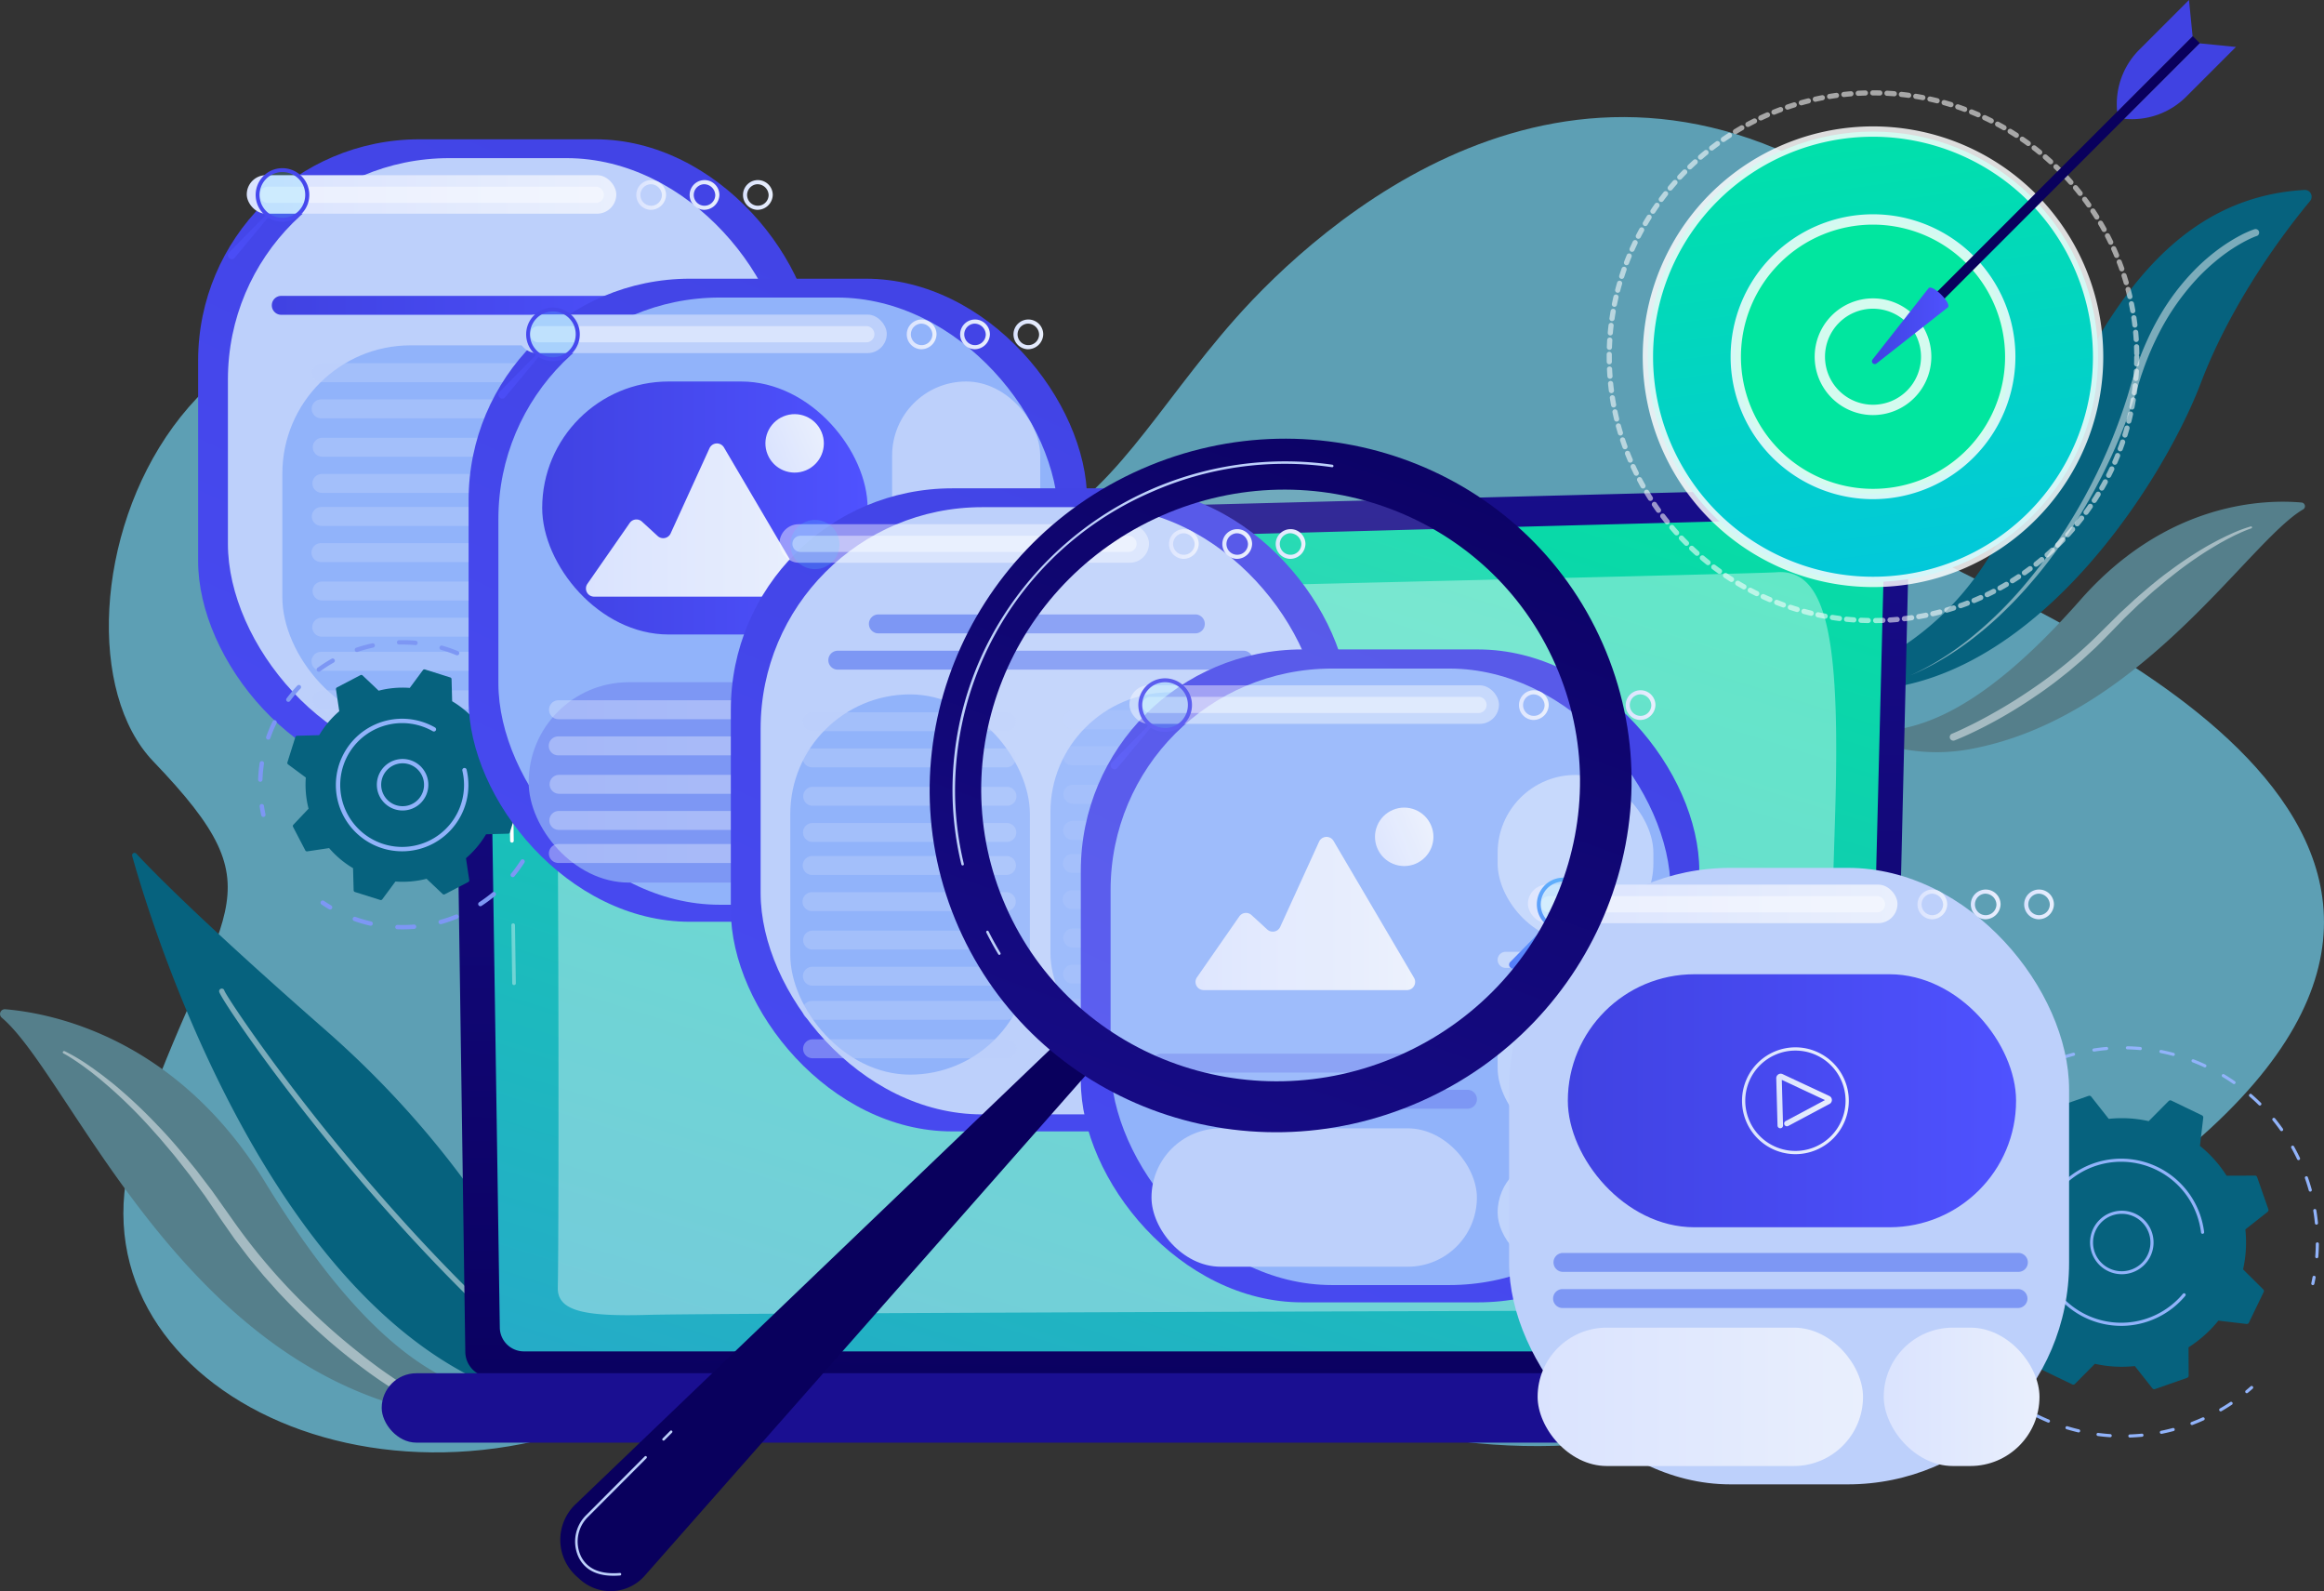 <svg xmlns="http://www.w3.org/2000/svg" xmlns:xlink="http://www.w3.org/1999/xlink" width="455.329" height="311.655" viewBox="0 0 455.329 311.655"><rect x="0" y="0" width="455.329" height="311.655" fill="#333333" stroke="none"/><defs><style>.a{fill:#5d9fb4;}.b{fill:#91b3fa;}.c{fill:#06627e;}.d{fill:#557f8b;}.ap,.e,.h,.i,.n,.t,.v{fill:#fff;}.e{opacity:0.47;}.f{fill:url(#a);}.g{fill:url(#b);}.h{opacity:0.37;}.j{fill:url(#c);}.k{fill:url(#d);}.l,.s{fill:#bdd0fb;}.af,.m{fill:url(#e);}.af,.ah,.n,.s{opacity:0.43;}.o{fill:url(#i);}.ad,.ag,.ak,.am,.p{opacity:0.2;}.p{fill:url(#j);}.q{fill:url(#k);}.r{fill:url(#l);}.t{opacity:0.57;}.u{fill:url(#n);}.v{opacity:0.83;}.w{fill:url(#o);}.x{fill:url(#p);}.y{fill:url(#q);}.z{fill:url(#s);}.aa{fill:url(#t);}.ab{fill:#7d97f4;}.ac{fill:url(#y);}.ad{fill:url(#z);}.ae{fill:url(#aa);}.ag{fill:url(#ap);}.ai{fill:url(#ar);}.aj{fill:url(#ay);}.ak{fill:url(#az);}.al{fill:url(#bh);}.am{fill:url(#bi);}.an{fill:url(#bj);}.ao{fill:url(#bo);}.ap{opacity:0.12;}.aq{fill:url(#bp);}</style><linearGradient id="a" x1="0.482" y1="1.105" x2="0.508" y2="-0.183" gradientUnits="objectBoundingBox"><stop offset="0" stop-color="#09005d"/><stop offset="1" stop-color="#1a0f91"/></linearGradient><linearGradient id="b" x1="0.922" y1="-0.287" x2="-0.361" y2="2.167" gradientUnits="objectBoundingBox"><stop offset="0" stop-color="#01e69f"/><stop offset="1" stop-color="#417ee7"/></linearGradient><linearGradient id="c" x1="0.5" y1="-11.018" x2="0.5" y2="-0.015" xlink:href="#a"/><linearGradient id="d" x1="0.874" y1="-0.354" x2="-0.413" y2="2.582" gradientUnits="objectBoundingBox"><stop offset="0" stop-color="#4042e2"/><stop offset="1" stop-color="#4f52ff"/></linearGradient><linearGradient id="e" y1="0.5" x2="1" y2="0.5" gradientUnits="objectBoundingBox"><stop offset="0" stop-color="#dae3fe"/><stop offset="1" stop-color="#e9effd"/></linearGradient><linearGradient id="i" x1="1.988" y1="-2.841" x2="-0.479" y2="2.651" xlink:href="#d"/><linearGradient id="j" x1="33.005" y1="17.773" x2="34.005" y2="17.773" gradientUnits="objectBoundingBox"><stop offset="0" stop-color="#53d8ff"/><stop offset="1" stop-color="#3840f7"/></linearGradient><linearGradient id="k" x1="1.257" y1="-1.365" x2="-0.581" y2="3.163" xlink:href="#d"/><linearGradient id="l" x1="0" y1="0.5" x2="1" y2="0.5" xlink:href="#d"/><linearGradient id="n" x1="0.936" y1="-0.078" x2="-0.19" y2="1.416" gradientUnits="objectBoundingBox"><stop offset="0" stop-color="#01e69f"/><stop offset="1" stop-color="#03b8fa"/></linearGradient><linearGradient id="o" x1="1.214" y1="-0.449" x2="-0.632" y2="2.003" gradientUnits="objectBoundingBox"><stop offset="0" stop-color="#01e69f"/><stop offset="1" stop-color="#01e69f"/></linearGradient><linearGradient id="p" x1="-0.569" y1="1.919" x2="-5.335" y2="8.247" xlink:href="#b"/><linearGradient id="q" x1="-318.14" y1="10.466" x2="-326.14" y2="11.325" xlink:href="#a"/><linearGradient id="s" x1="-30.053" y1="57.442" x2="-30.353" y2="62.183" xlink:href="#d"/><linearGradient id="t" x1="-23.782" y1="39.395" x2="-24.224" y2="42.614" xlink:href="#d"/><linearGradient id="y" x1="1.988" y1="-2.841" x2="-0.479" y2="2.651" xlink:href="#d"/><linearGradient id="z" x1="31.244" y1="19.909" x2="32.244" y2="19.909" xlink:href="#j"/><linearGradient id="aa" x1="1.257" y1="-1.365" x2="-0.581" y2="3.163" xlink:href="#d"/><linearGradient id="ap" x1="28.972" y1="21.75" x2="29.975" y2="21.75" xlink:href="#j"/><linearGradient id="ar" x1="0.879" y1="-0.35" x2="-0.423" y2="2.573" xlink:href="#d"/><linearGradient id="ay" x1="1.988" y1="-2.841" x2="-0.479" y2="2.651" xlink:href="#d"/><linearGradient id="az" x1="26.775" y1="24.63" x2="27.775" y2="24.63" xlink:href="#j"/><linearGradient id="bh" x1="1.988" y1="-2.841" x2="-0.479" y2="2.651" xlink:href="#j"/><linearGradient id="bi" x1="24.309" y1="27.689" x2="25.312" y2="27.689" xlink:href="#j"/><linearGradient id="bj" x1="1.257" y1="-1.365" x2="-0.581" y2="3.163" xlink:href="#j"/><linearGradient id="bo" x1="0.533" y1="-0.195" x2="0.587" y2="-1.321" xlink:href="#a"/><linearGradient id="bp" x1="0.746" y1="-0.181" x2="0.226" y2="1.259" xlink:href="#a"/></defs><g transform="translate(1031.861 -593.236)"><g transform="translate(-1031.861 593.236)"><g transform="translate(0 0)"><path class="a" d="M606.142,286.954c-24.56-12.786,17.162-50.121-18.762-73.587-56.771-37.085-105.047,6.238-121.652,25.007-30.67,34.667-36,71.6-121.069,16.76s-116.579,43.093-90.869,69.89,12.79,27.294-3.3,73.883,46.824,79.565,101.468,50.561,47.111-32.005,119.525-1.688,124.848-6.066,170.552-38.92C733.1,343.394,630.7,299.74,606.142,286.954Z" transform="translate(-223.759 -175.892)"/><g transform="translate(377.654 204.925)"><g transform="translate(0 31.6)"><path class="b" d="M2245.8,1388.08a.307.307,0,0,1-.2-.543q.469-.387.925-.789a.306.306,0,1,1,.4.46q-.462.408-.939.8A.3.3,0,0,1,2245.8,1388.08Z" transform="translate(-2183.247 -1351.714)"/><path class="b" d="M1987.633,1283.845a.307.307,0,0,1-.01-.613c.781-.026,1.572-.078,2.352-.154a.306.306,0,1,1,.06.61c-.792.077-1.6.13-2.39.157Zm-3.86-.066h-.021c-.794-.055-1.6-.134-2.384-.239a.306.306,0,0,1-.264-.344.3.3,0,0,1,.344-.264c.775.1,1.565.181,2.346.234a.306.306,0,0,1-.02.612Zm10.048-.66a.306.306,0,0,1-.06-.607c.765-.154,1.537-.336,2.3-.539a.307.307,0,0,1,.159.592c-.771.206-1.555.39-2.333.547A.3.3,0,0,1,1993.822,1283.12Zm-16.211-.274a.305.305,0,0,1-.071-.008c-.773-.183-1.551-.393-2.313-.624a.307.307,0,0,1,.179-.587c.75.228,1.515.434,2.276.615a.306.306,0,0,1-.07.6Zm22.2-1.454a.307.307,0,0,1-.109-.593l.206-.079c.662-.255,1.326-.533,1.973-.824a.307.307,0,0,1,.252.559c-.657.3-1.331.578-2,.838l-.208.08A.308.308,0,0,1,1999.81,1281.391Zm-28.127-.472a.306.306,0,0,1-.118-.024c-.734-.307-1.468-.641-2.18-.992a.307.307,0,0,1,.271-.55c.7.346,1.422.674,2.146.976a.307.307,0,0,1-.118.589Zm33.756-2.2a.307.307,0,0,1-.154-.572c.678-.393,1.351-.811,2-1.245a.307.307,0,1,1,.34.51c-.661.44-1.345.866-2.034,1.265A.3.3,0,0,1,2005.44,1278.718Zm-39.291-.662a.3.3,0,0,1-.162-.047c-.676-.423-1.346-.871-1.99-1.332a.306.306,0,1,1,.357-.5c.634.454,1.293.895,1.958,1.311a.306.306,0,0,1-.163.566Zm-4.993-3.724a.3.3,0,0,1-.2-.076c-.6-.526-1.184-1.078-1.745-1.639a.306.306,0,1,1,.433-.433c.552.553,1.13,1.1,1.717,1.613a.306.306,0,0,1-.2.536Zm-4.314-4.489a.306.306,0,0,1-.238-.113c-.5-.615-.989-1.255-1.451-1.9a.306.306,0,0,1,.5-.356c.455.637.936,1.267,1.428,1.872a.307.307,0,0,1-.237.5Zm-3.519-5.139a.307.307,0,0,1-.266-.155c-.393-.691-.77-1.4-1.12-2.117a.307.307,0,0,1,.551-.269c.344.7.715,1.4,1.1,2.083a.306.306,0,0,1-.115.418A.3.3,0,0,1,1953.323,1264.7Zm-2.634-5.647a.306.306,0,0,1-.287-.2c-.278-.749-.535-1.513-.764-2.271a.306.306,0,0,1,.587-.177c.226.746.478,1.5.752,2.235a.307.307,0,0,1-.287.413Zm-1.687-6a.307.307,0,0,1-.3-.248c-.151-.777-.281-1.572-.384-2.365a.306.306,0,1,1,.608-.08c.1.78.229,1.562.378,2.327a.307.307,0,0,1-.242.359A.3.3,0,0,1,1949,1253.058Zm-.683-6.195a.306.306,0,0,1-.306-.3q-.014-.516-.014-1.03c0-.457.008-.916.025-1.365a.306.306,0,0,1,.306-.3h.011a.306.306,0,0,1,.295.317c-.016.442-.024.894-.024,1.343q0,.506.014,1.014a.306.306,0,0,1-.3.315Z" transform="translate(-1947.999 -1238.796)"/><path class="b" d="M1950.037,1221.427l-.042,0a.307.307,0,0,1-.261-.346q.085-.612.19-1.22a.307.307,0,0,1,.6.1q-.1.6-.187,1.2A.307.307,0,0,1,1950.037,1221.427Z" transform="translate(-1949.369 -1219.604)"/></g><g transform="translate(15.387)"><path class="b" d="M2021.841,1102.2a.306.306,0,0,1-.183-.553q.5-.367,1-.719a.306.306,0,1,1,.348.5q-.5.346-.989.707A.3.3,0,0,1,2021.841,1102.2Z" transform="translate(-2021.534 -1094.116)"/><path class="b" d="M2099.306,1110.111h-.024a.306.306,0,0,1-.281-.329c.063-.823.1-1.66.108-2.487a.307.307,0,0,1,.307-.3h0a.307.307,0,0,1,.3.31c-.009.841-.046,1.691-.111,2.528A.306.306,0,0,1,2099.306,1110.111Zm-.07-6.581a.306.306,0,0,1-.3-.277c-.081-.821-.19-1.651-.325-2.468a.306.306,0,0,1,.6-.1c.138.83.249,1.674.331,2.509a.307.307,0,0,1-.275.335Zm-1.21-6.469a.306.306,0,0,1-.295-.224c-.222-.794-.473-1.594-.747-2.376a.306.306,0,1,1,.578-.2c.279.795.534,1.607.759,2.414a.307.307,0,0,1-.213.378A.316.316,0,0,1,2098.026,1097.061Zm-2.3-6.166a.306.306,0,0,1-.277-.175c-.354-.747-.738-1.492-1.14-2.213a.306.306,0,1,1,.535-.3c.408.733.8,1.49,1.158,2.249a.307.307,0,0,1-.145.408A.311.311,0,0,1,2095.724,1090.894Zm-3.322-5.68a.306.306,0,0,1-.25-.129c-.478-.674-.984-1.341-1.5-1.981a.306.306,0,1,1,.475-.387c.529.651,1.044,1.328,1.529,2.013a.306.306,0,0,1-.249.484Zm-4.255-5.014a.306.306,0,0,1-.216-.089c-.586-.58-1.2-1.149-1.826-1.691a.307.307,0,0,1,.4-.463c.635.55,1.26,1.128,1.856,1.718a.307.307,0,0,1-.216.524Zm-5.06-4.2a.306.306,0,0,1-.175-.055c-.68-.471-1.383-.926-2.091-1.351a.307.307,0,0,1,.316-.526c.719.432,1.434.894,2.125,1.373a.307.307,0,0,1-.175.558Zm-39.881-2.178a.306.306,0,0,1-.146-.576c.737-.4,1.5-.781,2.262-1.132a.306.306,0,0,1,.256.557c-.752.346-1.5.721-2.226,1.114A.3.3,0,0,1,2043.206,1073.819Zm34.171-1.093a.3.3,0,0,1-.129-.029c-.75-.347-1.521-.675-2.292-.972a.306.306,0,0,1,.221-.572c.784.3,1.567.635,2.329.988a.307.307,0,0,1-.129.585Zm-28.138-1.537a.307.307,0,0,1-.1-.6c.8-.269,1.612-.515,2.422-.731a.306.306,0,0,1,.157.592c-.8.212-1.6.454-2.384.719A.3.3,0,0,1,2049.24,1071.189Zm21.952-.707a.305.305,0,0,1-.08-.01c-.8-.214-1.614-.4-2.425-.565a.307.307,0,0,1,.119-.6c.824.163,1.653.357,2.464.574a.306.306,0,0,1-.079.6Zm-15.558-.855a.307.307,0,0,1-.046-.609c.831-.128,1.676-.229,2.513-.3a.3.3,0,0,1,.332.279.307.307,0,0,1-.279.332c-.823.071-1.655.171-2.472.3A.343.343,0,0,1,2055.633,1069.627Zm9.077-.292h-.027c-.823-.073-1.66-.119-2.486-.137a.306.306,0,0,1-.3-.313.311.311,0,0,1,.313-.3c.84.019,1.69.065,2.527.14a.306.306,0,0,1-.027.612Z" transform="translate(-2038.429 -1068.584)"/><path class="b" d="M2307.583,1285.354a.329.329,0,0,1-.066-.007.307.307,0,0,1-.233-.365q.132-.593.243-1.191a.306.306,0,1,1,.6.113q-.114.607-.246,1.21A.306.306,0,0,1,2307.583,1285.354Z" transform="translate(-2247.486 -1238.562)"/></g><g transform="translate(9.317 9.694)"><path class="c" d="M2049.063,1153.36a.456.456,0,0,0-.09-.522l-3.943-3.912a24.2,24.2,0,0,0,.446-7.826l4.358-3.439a.456.456,0,0,0,.148-.509l-2.2-6.29a.457.457,0,0,0-.433-.306l-5.551.022a24.194,24.194,0,0,0-5.222-5.846l.65-5.516a.457.457,0,0,0-.255-.464l-6-2.894a.457.457,0,0,0-.522.09l-3.912,3.943a24.193,24.193,0,0,0-7.826-.446l-3.439-4.357a.457.457,0,0,0-.509-.148l-6.29,2.2a.456.456,0,0,0-.306.433l.022,5.551a24.2,24.2,0,0,0-5.846,5.222l-5.516-.65a.457.457,0,0,0-.464.255l-2.894,6a.456.456,0,0,0,.089.522l3.944,3.912a24.185,24.185,0,0,0-.447,7.826l-4.358,3.439a.456.456,0,0,0-.148.509l2.2,6.29a.457.457,0,0,0,.433.306l5.551-.022a24.187,24.187,0,0,0,5.223,5.846l-.65,5.516a.457.457,0,0,0,.255.465l6,2.894a.456.456,0,0,0,.522-.09l3.912-3.943a24.193,24.193,0,0,0,7.826.446l3.439,4.358a.457.457,0,0,0,.509.148l6.29-2.2a.456.456,0,0,0,.306-.433l-.022-5.551a24.2,24.2,0,0,0,5.847-5.222l5.516.65a.456.456,0,0,0,.464-.255Z" transform="translate(-1992.525 -1114.913)"/><g transform="translate(22.517 22.517)"><path class="b" d="M2106.368,1234.967a6.22,6.22,0,1,1,3.418-1.027A6.221,6.221,0,0,1,2106.368,1234.967Zm-.021-11.832a5.623,5.623,0,1,0,1.137.116A5.672,5.672,0,0,0,2106.347,1223.135Z" transform="translate(-2100.134 -1222.522)"/></g><path class="b" d="M2067.347,1206.464a16.373,16.373,0,1,1,16.208-18.687q.021.148.04.3a.333.333,0,0,1,0,.038.306.306,0,0,1-.611.038,15.841,15.841,0,0,0-.767-3.269,15.764,15.764,0,1,0-2.78,15.308.306.306,0,0,1,.471.392,16.4,16.4,0,0,1-12.564,5.884Z" transform="translate(-2038.723 -1161.39)"/></g></g><g transform="translate(0 197.676)"><path class="d" d="M143.5,1035.587a.936.936,0,0,1,.689-1.643c9.179.765,33.553,5.526,50.916,33.872,21.785,35.564,37.93,42.036,52.067,42.581a46.276,46.276,0,0,1-31.035-.471C174.9,1094.6,155.834,1045.975,143.5,1035.587Z" transform="translate(-143.166 -1033.941)"/><path class="e" d="M202.215,1073.005a36.921,36.921,0,0,1,5.027,3.008l.6.412.589.432,1.179.864q1.154.9,2.3,1.808a97.87,97.87,0,0,1,8.518,8c2.723,2.791,5.192,5.809,7.645,8.834l1.769,2.324.885,1.162.442.581.422.6,3.371,4.755a117.768,117.768,0,0,0,14.945,17.5q4.125,4.026,8.607,7.667c.74.612,1.5,1.2,2.25,1.8s1.525,1.168,2.292,1.746,1.548,1.135,2.337,1.679,1.582,1.094,2.364,1.6l.022.014a.905.905,0,0,1-.963,1.533c-1.7-1.043-3.294-2.143-4.885-3.288-.787-.579-1.573-1.158-2.35-1.748s-1.548-1.191-2.307-1.8c-3.044-2.444-5.956-5.049-8.755-7.77-1.418-1.342-2.758-2.762-4.107-4.174-.667-.713-1.3-1.453-1.958-2.177l-.975-1.093c-.326-.363-.627-.749-.942-1.122l-1.868-2.256c-.615-.758-1.191-1.548-1.788-2.32l-.888-1.165c-.146-.2-.3-.386-.44-.585l-.419-.6-1.675-2.4c-.565-.8-1.1-1.6-1.641-2.395l-1.624-2.39-.406-.6-.426-.583-.852-1.166-1.7-2.333-1.782-2.274c-.6-.755-1.178-1.525-1.809-2.252l-1.861-2.209c-.305-.373-.628-.73-.949-1.088l-.962-1.077a96.822,96.822,0,0,0-8.173-8.157q-1.09-.946-2.194-1.878l-1.128-.9-.565-.451-.579-.431c-.388-.285-.769-.58-1.162-.857l-1.186-.821c-.8-.523-1.613-1.062-2.448-1.5l-.011-.006a.243.243,0,0,1,.218-.433Z" transform="translate(-189.584 -1064.813)"/></g><g transform="translate(25.878 167.042)"><path class="c" d="M266.86,888.148c3.926,14.06,30.071,99.953,84.9,107.927a2.254,2.254,0,0,0,2.459-2.947c-3.4-10.121-16-41.523-49.433-70.828-24.121-21.144-33.9-31.134-37.116-34.6A.477.477,0,0,0,266.86,888.148Z" transform="translate(-266.841 -887.54)"/><path class="e" d="M418.676,1094.172a.521.521,0,0,1-.34-.115c-20.632-16.57-38.419-36.732-49.709-50.728-12.128-15.037-20.206-27.241-20.285-28.1a.523.523,0,0,1,1.033-.156c.716,1.865,30.43,46.694,69.616,78.165a.523.523,0,0,1-.315.931Zm-69.293-79.038h0Z" transform="translate(-331.286 -988.061)"/></g><g transform="translate(354.771 37.199)"><path class="c" d="M1838.639,364.031s24.672-3.657,37.922-30.515c12.879-26.105,24.556-64.569,58.815-66.5a1.324,1.324,0,0,1,1.093,2.168c-4.37,5.253-15.134,19.162-21.4,35.628C1907.079,325.825,1877.335,372.323,1838.639,364.031Z" transform="translate(-1838.639 -267.008)"/><path class="e" d="M1999.406,304.951l-.067.022-.092.033c-.061.022-.125.046-.19.073-.129.049-.259.1-.389.161-.259.112-.519.23-.776.356-.515.249-1.024.518-1.526.8a32.613,32.613,0,0,0-2.916,1.87c-.944.67-1.845,1.4-2.721,2.158s-1.716,1.56-2.529,2.387a47.308,47.308,0,0,0-8.016,11.358,57.978,57.978,0,0,0-2.783,6.419l-.581,1.654-.525,1.673-.53,1.7c-.175.569-.353,1.137-.549,1.7a107.444,107.444,0,0,1-5.408,13.19l-.791,1.6-.825,1.58c-.271.529-.559,1.048-.846,1.568s-.566,1.044-.868,1.556c-1.173,2.066-2.428,4.082-3.727,6.07s-2.7,3.906-4.137,5.8-2.967,3.706-4.542,5.48-3.244,3.464-4.964,5.1a70.34,70.34,0,0,1-5.416,4.607,57.326,57.326,0,0,1-5.878,3.988,50.775,50.775,0,0,1-6.332,3.194,50.668,50.668,0,0,0,6.239-3.346,57.1,57.1,0,0,0,5.75-4.116q2.746-2.228,5.275-4.7t4.829-5.156q2.293-2.687,4.4-5.525,2.083-2.852,3.99-5.825c1.258-1.989,2.473-4.006,3.6-6.069.292-.511.557-1.036.837-1.553s.555-1.037.815-1.565l.793-1.576.76-1.592a106.294,106.294,0,0,0,5.153-13.113c.185-.557.352-1.12.516-1.683s.327-1.119.505-1.694l.523-1.714.581-1.7a59.376,59.376,0,0,1,2.8-6.607,48.972,48.972,0,0,1,3.665-6.188,45.878,45.878,0,0,1,4.585-5.56,38.462,38.462,0,0,1,5.481-4.7,34.092,34.092,0,0,1,3.07-1.926c.263-.15.535-.285.8-.429s.543-.272.822-.4.557-.251.841-.368c.143-.058.286-.116.434-.17.073-.028.147-.055.226-.081l.117-.04.145-.044a.7.7,0,0,1,.424,1.332Z" transform="translate(-1912.055 -295.918)"/></g><g transform="translate(362.319 98.271)"><path class="d" d="M1963.639,560.381a.724.724,0,0,0-.306-1.343c-7.094-.639-26.293-.257-43.292,19.023-21.327,24.19-34.487,26.97-45.328,25.5a35.784,35.784,0,0,0,23.7,3.772C1931.864,601.154,1952.859,566.651,1963.639,560.381Z" transform="translate(-1874.714 -558.879)"/><path class="e" d="M2027.919,582.4c-.694.223-1.384.525-2.064.817l-1.013.468c-.336.158-.666.332-1,.5l-.5.251-.49.268-.98.535q-.965.563-1.921,1.138a74.864,74.864,0,0,0-7.311,5.125l-.876.692c-.292.23-.586.459-.868.7l-1.711,1.435c-.578.469-1.122.979-1.678,1.474l-1.66,1.495-1.609,1.55-.8.775-.4.387-.389.4-1.555,1.6c-.519.535-1.031,1.068-1.569,1.606l-1.6,1.609-.4.4c-.134.134-.276.258-.413.387l-.832.769c-.558.509-1.1,1.034-1.671,1.529l-1.723,1.47c-.289.242-.57.5-.866.729l-.888.7c-.594.465-1.179.944-1.781,1.4-1.215.9-2.425,1.8-3.684,2.632-2.494,1.7-5.059,3.3-7.7,4.753-.66.366-1.332.711-2,1.067s-1.347.683-2.023,1.019c-1.364.66-2.724,1.286-4.158,1.854a.7.7,0,0,1-.531-1.3l.02-.008c.663-.279,1.347-.584,2.013-.9s1.337-.642,2-.968,1.322-.676,1.978-1.024,1.308-.7,1.954-1.073c2.6-1.445,5.125-3.016,7.576-4.694a91.058,91.058,0,0,0,13.713-11.338l3.2-3.173.4-.4.415-.384.829-.768,1.657-1.535c2.271-1.978,4.553-3.948,7-5.711a75.652,75.652,0,0,1,7.552-4.956q.991-.543,1.99-1.071l1.013-.5.506-.25.515-.234a28.54,28.54,0,0,1,4.229-1.622.188.188,0,0,1,.109.359Z" transform="translate(-1949.135 -577.186)"/></g><g transform="translate(74.786 95.607)"><g transform="translate(14.138)"><path class="f" d="M849.47,715.295a4.989,4.989,0,0,1-4.977,4.972H575.355a4.989,4.989,0,0,1-4.977-4.972l-2.24-154.667c0-2.735,3.222-8.074,9.127-7.672L840.3,546.15a12.542,12.542,0,0,1,12.87,12.828Z" transform="translate(-568.138 -546.146)"/><path class="g" d="M870.575,732.813a4.722,4.722,0,0,1-4.709,4.708h-258a4.723,4.723,0,0,1-4.709-4.708l-2.113-140.408c.249-8.449,7.657-11.486,12.147-11.307l252.092-6.763a8.814,8.814,0,0,1,9.043,9.02Z" transform="translate(-594.157 -568.434)"/><g transform="translate(10.381 13.517)"><path class="h" d="M622.492,965.623a.356.356,0,0,1-.355-.35l-.167-11.387a.356.356,0,0,1,.35-.361h.005a.356.356,0,0,1,.355.35l.167,11.387a.356.356,0,0,1-.35.361Z" transform="translate(-621.087 -881.8)"/><path class="i" d="M618.746,666.665a.356.356,0,0,1-.356-.35l-.64-43.611a9.21,9.21,0,0,1,2.659-6.9c3.189-3.055,8.177-2.9,8.39-2.893l80.506-2.161a.356.356,0,0,1,.019.711L628.8,613.617c-.225-.01-4.923-.153-7.9,2.7a8.523,8.523,0,0,0-2.44,6.387l.641,43.6a.356.356,0,0,1-.35.361Z" transform="translate(-617.75 -610.745)"/></g><path class="h" d="M663.5,764.893c.27-11.6.169-114.369-.5-123.244s13.157-10.54,34.378-11.538,200.277-4.953,204.888-5.327c10.363-.84,12.508,14.649,11.471,48.275-.779,25.263-2.07,66.88-2.663,86.018a10.561,10.561,0,0,1-10.536,10.236c-43.088.118-208.232.592-219.226.919C668.665,770.608,663.394,769.495,663.5,764.893Z" transform="translate(-643.136 -608.303)"/></g><rect class="j" width="317.304" height="13.59" rx="6.795" transform="translate(0 173.371)"/></g><g transform="translate(38.817 27.282)"><rect class="k" width="121.179" height="125.958" rx="43.373"/><rect class="l" width="109.715" height="118.932" rx="43.373" transform="translate(5.837 3.691)"/><rect class="m" width="72.404" height="7.547" rx="3.774" transform="translate(9.527 7.029)"/><g transform="translate(85.5 7.996)"><path class="m" d="M740.375,263.652a2.915,2.915,0,1,1,3.088-2.91A3.007,3.007,0,0,1,740.375,263.652Zm0-5.011a2.108,2.108,0,1,0,2.279,2.1A2.2,2.2,0,0,0,740.375,258.641Z" transform="translate(-737.286 -257.832)"/><path class="m" d="M790.333,263.652a2.915,2.915,0,1,1,3.088-2.91A3.007,3.007,0,0,1,790.333,263.652Zm0-5.011a2.108,2.108,0,1,0,2.279,2.1A2.2,2.2,0,0,0,790.333,258.641Z" transform="translate(-776.791 -257.832)"/><path class="m" d="M840.291,263.652a2.915,2.915,0,1,1,3.089-2.91A3.007,3.007,0,0,1,840.291,263.652Zm0-5.011a2.108,2.108,0,1,0,2.28,2.1A2.2,2.2,0,0,0,840.291,258.641Z" transform="translate(-816.296 -257.832)"/></g><path class="n" d="M452.186,267.178H387.925a1.588,1.588,0,1,1,0-3.176h64.261a1.588,1.588,0,1,1,0,3.176Z" transform="translate(-374.271 -254.715)"/><g transform="translate(5.843 4.607)"><path class="o" d="M364.078,290.3l-7.263,7.394a.746.746,0,0,0,.052,1.094l.055.046a.693.693,0,0,0,.979-.089l6.651-8.021Z" transform="translate(-356.601 -280.12)"/><ellipse class="p" cx="4.808" cy="4.721" rx="4.808" ry="4.721" transform="translate(4.226 4.142) rotate(-25.513)"/><path class="q" d="M384.835,247.225a5.254,5.254,0,1,0,7.091,2.437A5.3,5.3,0,0,0,384.835,247.225Zm4.193,8.786A4.482,4.482,0,1,1,391.217,250,4.524,4.524,0,0,1,389.028,256.011Z" transform="translate(-376.499 -245.635)"/></g><path class="r" d="M488.752,369.9H399.524a1.854,1.854,0,1,1,0-3.708h89.228a1.854,1.854,0,1,1,0,3.708Z" transform="translate(-383.233 -335.522)"/><path class="r" d="M523.461,334.9h-62.1a1.854,1.854,0,1,1,0-3.708h62.1a1.854,1.854,0,1,1,0,3.708Z" transform="translate(-432.133 -307.845)"/><g transform="translate(16.502 40.36)"><rect class="b" width="89.215" height="74.478" rx="25.137"/><g transform="translate(5.713 3.504)"><path class="s" d="M510.815,432.954H437.2a1.854,1.854,0,0,1,0-3.708h73.614a1.854,1.854,0,0,1,0,3.708Z" transform="translate(-435.241 -429.246)"/><path class="s" d="M510.494,466.787H436.88a1.854,1.854,0,0,1,0-3.708h73.614a1.854,1.854,0,0,1,0,3.708Z" transform="translate(-434.987 -456)"/><path class="s" d="M511.505,502.755H437.891a1.854,1.854,0,0,1,0-3.708h73.614a1.854,1.854,0,1,1,0,3.708Z" transform="translate(-435.787 -484.441)"/><path class="s" d="M511.184,536.588H437.57a1.854,1.854,0,0,1,0-3.708h73.614a1.854,1.854,0,0,1,0,3.708Z" transform="translate(-435.533 -511.195)"/><path class="s" d="M510.642,567.521H437.028a1.854,1.854,0,1,1,0-3.708h73.614a1.854,1.854,0,0,1,0,3.708Z" transform="translate(-435.105 -535.655)"/><path class="s" d="M510.321,601.354H436.707a1.854,1.854,0,1,1,0-3.708h73.614a1.854,1.854,0,1,1,0,3.708Z" transform="translate(-434.851 -562.409)"/><path class="s" d="M511.332,637.322H437.718a1.854,1.854,0,0,1,0-3.708h73.614a1.854,1.854,0,1,1,0,3.708Z" transform="translate(-435.65 -590.851)"/><path class="s" d="M511.011,671.155H437.4a1.854,1.854,0,1,1,0-3.708h73.614a1.854,1.854,0,0,1,0,3.708Z" transform="translate(-435.396 -617.604)"/><path class="s" d="M510.31,703.127H436.7a1.854,1.854,0,1,1,0-3.708H510.31a1.854,1.854,0,0,1,0,3.708Z" transform="translate(-434.842 -642.886)"/><path class="s" d="M511.32,739.1H437.706a1.854,1.854,0,1,1,0-3.708H511.32a1.854,1.854,0,1,1,0,3.708Z" transform="translate(-435.641 -671.328)"/></g></g></g><g transform="translate(304.597)"><g transform="translate(0 7.502)"><path class="t" d="M1700.228,278.145a.506.506,0,0,1,0-1.011c.464,0,.935-.015,1.4-.032a.506.506,0,1,1,.037,1.01c-.475.017-.955.028-1.427.033Zm-1.415-.006h-.009c-.478-.009-.959-.024-1.429-.045a.506.506,0,1,1,.046-1.01c.461.02.932.035,1.4.043a.506.506,0,0,1-.009,1.011Zm4.243-.1a.506.506,0,0,1-.032-1.01c.463-.03.934-.066,1.4-.108a.506.506,0,1,1,.091,1.008c-.473.043-.952.08-1.425.11Zm-7.07-.029h-.037c-.477-.034-.956-.075-1.424-.122a.506.506,0,1,1,.1-1.006c.459.046.929.086,1.4.119a.506.506,0,0,1-.036,1.01Zm9.889-.227a.506.506,0,0,1-.059-1.008c.468-.056.936-.117,1.39-.184a.506.506,0,1,1,.146,1c-.463.068-.94.131-1.417.188A.538.538,0,0,1,1705.874,277.787Zm-12.706-.052a.513.513,0,0,1-.064,0c-.474-.06-.951-.127-1.416-.2a.506.506,0,0,1,.155-1c.456.071.923.137,1.388.2a.506.506,0,0,1-.063,1.008Zm15.507-.358a.506.506,0,0,1-.086-1c.459-.08.923-.168,1.378-.26a.506.506,0,1,1,.2.991c-.463.094-.936.183-1.4.265A.5.5,0,0,1,1708.675,277.377Zm-18.3-.076a.508.508,0,0,1-.092-.008c-.465-.085-.937-.178-1.4-.277a.506.506,0,1,1,.209-.989c.457.1.919.188,1.375.271a.506.506,0,0,1-.09,1Zm21.079-.487a.506.506,0,0,1-.114-1c.452-.105.91-.218,1.361-.335a.506.506,0,0,1,.255.978c-.46.12-.927.235-1.388.342A.5.5,0,0,1,1711.45,276.814Zm-23.848-.1a.5.5,0,0,1-.119-.014c-.462-.111-.928-.23-1.385-.354a.506.506,0,1,1,.264-.976c.448.121.905.237,1.358.346a.506.506,0,0,1-.118,1Zm26.588-.617a.506.506,0,0,1-.141-.991c.445-.13.9-.267,1.34-.41a.506.506,0,0,1,.309.963c-.453.145-.913.286-1.367.418A.5.5,0,0,1,1714.189,276.1Zm-29.321-.121a.5.5,0,0,1-.145-.022c-.455-.136-.914-.281-1.364-.43a.506.506,0,0,1,.318-.96c.441.146.891.287,1.337.421a.506.506,0,0,1-.145.99Zm32.016-.744a.506.506,0,0,1-.167-.983c.437-.154.88-.317,1.315-.483a.506.506,0,1,1,.362.945c-.444.17-.9.336-1.342.493A.507.507,0,0,1,1716.884,275.234Zm-34.709-.145a.5.5,0,0,1-.172-.03c-.45-.162-.9-.333-1.342-.506a.506.506,0,0,1,.37-.941c.431.17.874.336,1.315.5a.506.506,0,0,1-.172.982Zm37.348-.865a.506.506,0,0,1-.194-.973c.427-.177.858-.363,1.283-.553a.506.506,0,1,1,.413.923c-.433.194-.873.383-1.308.564A.5.5,0,0,1,1719.523,274.223Zm-39.991-.173a.5.5,0,0,1-.2-.04c-.441-.187-.882-.382-1.311-.579a.506.506,0,1,1,.421-.919c.421.193.854.384,1.285.567a.506.506,0,0,1-.2.971Zm42.567-.98a.506.506,0,0,1-.22-.961c.419-.2.84-.411,1.251-.623a.506.506,0,1,1,.463.9c-.419.216-.849.43-1.276.635A.5.5,0,0,1,1722.1,273.07Zm-45.147-.2a.5.5,0,0,1-.223-.052c-.43-.212-.86-.43-1.277-.65a.506.506,0,1,1,.472-.895c.409.215.83.43,1.252.637a.506.506,0,0,1-.224.96Zm47.657-1.091a.506.506,0,0,1-.244-.949c.4-.223.814-.455,1.216-.691a.506.506,0,1,1,.511.872c-.41.24-.827.478-1.24.7A.5.5,0,0,1,1724.61,271.777Zm-50.167-.231a.5.5,0,0,1-.247-.065c-.415-.233-.831-.475-1.238-.718a.506.506,0,0,1,.519-.868c.4.239.807.476,1.214.7a.506.506,0,0,1-.248.946Zm52.6-1.2a.506.506,0,0,1-.268-.935c.393-.245.789-.5,1.177-.757a.506.506,0,1,1,.558.843c-.4.263-.8.522-1.2.772A.5.5,0,0,1,1727.047,270.348Zm-55.036-.258a.5.5,0,0,1-.271-.079c-.4-.253-.8-.517-1.2-.785a.506.506,0,0,1,.566-.838c.389.263.784.522,1.173.77a.506.506,0,0,1-.272.932Zm57.392-1.3a.506.506,0,0,1-.291-.919c.379-.266.76-.542,1.134-.82a.506.506,0,0,1,.6.811c-.382.284-.771.565-1.157.836A.5.5,0,0,1,1729.4,268.787Zm-59.74-.285a.5.5,0,0,1-.294-.095c-.386-.277-.773-.562-1.151-.849a.506.506,0,0,1,.611-.806c.371.281.751.561,1.129.833a.506.506,0,0,1-.295.917Zm62.009-1.4a.506.506,0,0,1-.313-.9c.365-.287.731-.584,1.089-.881a.506.506,0,1,1,.647.777c-.365.3-.738.606-1.11.9A.5.5,0,0,1,1731.672,267.1Zm-64.265-.309a.5.5,0,0,1-.316-.112c-.367-.295-.738-.6-1.1-.91a.506.506,0,1,1,.654-.771c.358.3.722.6,1.082.893a.506.506,0,0,1-.317.9Zm66.439-1.5a.506.506,0,0,1-.334-.886c.35-.307.7-.624,1.04-.939a.506.506,0,0,1,.688.741c-.347.322-.7.645-1.06.958A.5.5,0,0,1,1733.846,265.289Zm-68.6-.332a.5.5,0,0,1-.337-.129c-.354-.317-.708-.643-1.051-.969a.506.506,0,1,1,.7-.734c.337.319.684.639,1.031.95a.506.506,0,0,1-.338.882Zm70.672-1.593a.506.506,0,0,1-.354-.867c.332-.326.664-.66.987-.995a.506.506,0,1,1,.727.7c-.329.341-.668.683-1.006,1.015A.5.5,0,0,1,1735.919,263.363Zm-72.727-.353a.5.5,0,0,1-.358-.148c-.334-.334-.669-.679-1-1.024a.506.506,0,1,1,.734-.7c.321.339.65.677.978,1a.506.506,0,0,1-.358.863Zm74.693-1.684a.506.506,0,0,1-.373-.847c.312-.341.625-.693.932-1.047a.506.506,0,1,1,.765.662c-.312.361-.632.721-.95,1.068A.5.5,0,0,1,1737.885,261.327Zm-76.638-.371a.5.5,0,0,1-.377-.168c-.317-.353-.633-.716-.939-1.076a.506.506,0,0,1,.771-.654c.3.354.61.709.921,1.056a.506.506,0,0,1-.376.843Zm78.491-1.77a.506.506,0,0,1-.391-.826c.294-.359.588-.729.874-1.1a.506.506,0,0,1,.8.619c-.291.376-.591.752-.891,1.119A.5.5,0,0,1,1739.738,259.185Zm-80.322-.387a.5.5,0,0,1-.395-.189c-.3-.369-.591-.747-.879-1.126a.506.506,0,0,1,.806-.612c.282.371.572.743.862,1.1a.506.506,0,0,1-.394.822Zm82.056-1.853a.506.506,0,0,1-.408-.8c.274-.374.547-.759.813-1.143a.506.506,0,1,1,.832.574c-.271.392-.55.784-.829,1.166A.505.505,0,0,1,1741.472,256.945Zm-83.765-.4a.505.505,0,0,1-.411-.211c-.275-.384-.549-.778-.816-1.171a.506.506,0,0,1,.838-.567c.261.386.531.773.8,1.149a.506.506,0,0,1-.411.8Zm85.375-1.933a.506.506,0,0,1-.423-.781c.255-.391.506-.79.749-1.187a.506.506,0,1,1,.863.528c-.248.4-.5.812-.764,1.21A.505.505,0,0,1,1743.081,254.613Zm-86.958-.409a.506.506,0,0,1-.427-.234c-.255-.4-.508-.809-.75-1.214a.506.506,0,0,1,.868-.52c.238.4.485.8.736,1.19a.506.506,0,0,1-.426.777Zm88.438-2.009a.506.506,0,0,1-.438-.758c.232-.4.461-.815.683-1.226a.506.506,0,0,1,.89.48c-.226.42-.461.841-.7,1.251A.506.506,0,0,1,1744.562,252.195Zm-89.891-.414a.506.506,0,0,1-.441-.258c-.232-.413-.462-.835-.682-1.253a.506.506,0,0,1,.895-.472c.216.41.441.823.669,1.228a.506.506,0,0,1-.44.754Zm91.237-2.082a.506.506,0,0,1-.451-.733c.209-.416.416-.841.615-1.263a.506.506,0,0,1,.915.43c-.2.431-.413.864-.627,1.288A.506.506,0,0,1,1745.907,249.7Zm-92.554-.416a.506.506,0,0,1-.454-.282c-.209-.425-.415-.858-.612-1.287a.506.506,0,1,1,.919-.422c.193.421.395.846.6,1.262a.506.506,0,0,1-.453.729Zm93.761-2.152a.506.506,0,0,1-.463-.708c.186-.427.37-.863.544-1.3a.506.506,0,0,1,.938.379c-.179.442-.365.886-.555,1.321A.506.506,0,0,1,1747.114,247.131Zm-94.939-.413a.506.506,0,0,1-.465-.308c-.186-.435-.367-.879-.54-1.318a.506.506,0,1,1,.941-.371c.17.431.348.865.53,1.292a.506.506,0,0,1-.465.7Zm96-2.219a.506.506,0,0,1-.474-.682c.164-.439.323-.885.472-1.325a.506.506,0,0,1,.957.326c-.153.448-.315.9-.482,1.351A.506.506,0,0,1,1748.178,244.5Zm-97.039-.41a.506.506,0,0,1-.475-.334c-.162-.447-.32-.9-.469-1.35a.506.506,0,0,1,.96-.318c.146.44.3.885.459,1.324a.506.506,0,0,1-.475.678Zm97.956-2.278a.507.507,0,0,1-.483-.656c.137-.443.271-.895.4-1.344a.506.506,0,1,1,.974.273c-.129.459-.265.92-.4,1.371A.506.506,0,0,1,1749.1,241.811Zm-98.847-.409a.506.506,0,0,1-.484-.36c-.136-.452-.269-.915-.394-1.374a.506.506,0,1,1,.976-.265c.123.451.252.9.386,1.347a.506.506,0,0,1-.484.652Zm99.612-2.317a.5.5,0,0,1-.123-.015.505.505,0,0,1-.368-.613c.114-.454.222-.913.322-1.364a.506.506,0,1,1,.987.219c-.1.461-.213.929-.329,1.391A.506.506,0,0,1,1749.86,239.085Zm-100.354-.414a.506.506,0,0,1-.491-.387c-.112-.462-.219-.931-.317-1.394a.506.506,0,1,1,.989-.211c.1.454.2.914.311,1.367a.505.505,0,0,1-.372.61A.513.513,0,0,1,1649.506,238.67Zm100.966-2.349a.526.526,0,0,1-.1-.009.506.506,0,0,1-.4-.592c.088-.457.171-.921.246-1.38a.506.506,0,0,1,1,.164c-.077.468-.162.942-.251,1.407A.506.506,0,0,1,1750.473,236.321Zm-101.556-.42a.506.506,0,0,1-.5-.414c-.086-.466-.167-.941-.24-1.409a.506.506,0,0,1,1-.156c.072.46.151.924.235,1.382a.506.506,0,0,1-.406.589A.5.5,0,0,1,1648.916,235.9Zm102.016-2.374a.482.482,0,0,1-.069,0,.506.506,0,0,1-.433-.569c.063-.461.12-.929.171-1.391a.506.506,0,0,1,1.005.109c-.051.472-.11.949-.174,1.419A.506.506,0,0,1,1750.932,233.528ZM1648.48,233.1a.506.506,0,0,1-.5-.441c-.06-.472-.115-.95-.162-1.42a.506.506,0,0,1,1.006-.1c.047.462.1.93.159,1.393a.506.506,0,0,1-.437.566A.526.526,0,0,1,1648.48,233.1Zm102.759-2.391-.042,0a.506.506,0,0,1-.463-.545c.038-.463.069-.933.095-1.4a.506.506,0,0,1,1.01.055c-.026.475-.058.954-.1,1.426A.506.506,0,0,1,1751.239,230.714Zm-103.042-.426a.506.506,0,0,1-.5-.469c-.034-.47-.063-.95-.085-1.426a.506.506,0,0,1,1.01-.047c.021.467.049.938.083,1.4a.505.505,0,0,1-.467.541Zm103.194-2.4h-.014a.506.506,0,0,1-.492-.519c.012-.463.019-.935.019-1.4a.5.5,0,0,0,0-.552c-.005-.465-.016-.936-.034-1.4a.506.506,0,0,1,1.01-.038c.018.473.029.954.034,1.427a.515.515,0,0,0,0,.563c0,.476-.007.956-.019,1.429A.506.506,0,0,1,1751.391,227.887Zm-103.323-.427a.505.505,0,0,1-.505-.5q-.009-.5-.009-1,0-.216,0-.432a.506.506,0,1,1,1.011.008q0,.212,0,.423,0,.49.009.979a.506.506,0,0,1-.5.515Zm.023-2.831h-.018a.505.505,0,0,1-.488-.523c.017-.474.04-.954.069-1.427a.506.506,0,0,1,1.01.063c-.029.464-.052.935-.068,1.4A.506.506,0,0,1,1648.091,224.629Zm103.209-1.542a.506.506,0,0,1-.5-.473c-.03-.466-.067-.936-.109-1.4a.506.506,0,0,1,1.007-.093c.043.471.081.95.112,1.425a.506.506,0,0,1-.472.537ZM1648.267,221.8l-.046,0a.506.506,0,0,1-.459-.549c.042-.472.092-.951.147-1.422a.506.506,0,1,1,1,.118c-.054.462-.1.931-.144,1.394A.506.506,0,0,1,1648.267,221.8Zm102.773-1.535a.506.506,0,0,1-.5-.445c-.055-.461-.117-.928-.186-1.389a.506.506,0,1,1,1-.148c.07.47.133.947.189,1.417a.506.506,0,0,1-.442.562A.538.538,0,0,1,1751.04,220.269ZM1648.6,218.992a.518.518,0,0,1-.073-.005.506.506,0,0,1-.428-.573c.068-.468.143-.943.224-1.412a.506.506,0,0,1,1,.173c-.079.46-.154.925-.22,1.384A.506.506,0,0,1,1648.6,218.992Zm102.031-1.524a.506.506,0,0,1-.5-.418c-.08-.457-.168-.92-.262-1.377a.506.506,0,0,1,.991-.2c.1.466.185.939.266,1.4a.505.505,0,0,1-.41.585A.488.488,0,0,1,1750.627,217.468ZM1649.079,216.2a.5.5,0,0,1-.1-.01.506.506,0,0,1-.4-.6c.094-.463.195-.933.3-1.4a.506.506,0,1,1,.985.227c-.1.455-.2.916-.3,1.37A.506.506,0,0,1,1649.079,216.2Zm100.982-1.509a.506.506,0,0,1-.492-.391c-.106-.453-.219-.911-.337-1.36a.506.506,0,1,1,.978-.257c.12.458.236.925.344,1.388a.505.505,0,0,1-.377.607A.5.5,0,0,1,1750.061,214.695Zm-100.346-1.25a.507.507,0,0,1-.49-.633c.119-.459.246-.922.378-1.379a.506.506,0,0,1,.972.281c-.13.448-.254.9-.371,1.352A.506.506,0,0,1,1649.715,213.445Zm99.628-1.488a.506.506,0,0,1-.485-.364c-.131-.447-.269-.9-.411-1.34a.506.506,0,1,1,.962-.31c.145.451.287.911.42,1.366a.506.506,0,0,1-.486.648Zm-98.841-1.231a.506.506,0,0,1-.482-.66c.145-.453.3-.911.456-1.36a.506.506,0,1,1,.954.334c-.154.441-.3.89-.447,1.334A.506.506,0,0,1,1650.5,210.726Zm97.973-1.463a.506.506,0,0,1-.477-.338c-.154-.437-.317-.88-.485-1.315a.506.506,0,1,1,.944-.363c.171.444.337.9.495,1.341a.506.506,0,0,1-.477.674Zm-97.034-1.217a.506.506,0,0,1-.472-.686c.169-.443.347-.891.53-1.332a.506.506,0,0,1,.934.387c-.179.433-.354.872-.52,1.306A.506.506,0,0,1,1651.441,208.045Zm96.02-1.421a.505.505,0,0,1-.467-.311c-.178-.429-.365-.86-.555-1.283a.506.506,0,1,1,.923-.414c.193.431.384.871.565,1.308a.506.506,0,0,1-.467.7Zm-94.935-1.2a.506.506,0,0,1-.461-.712c.194-.435.4-.872.6-1.3a.506.506,0,1,1,.912.438c-.2.42-.4.849-.59,1.275A.506.506,0,0,1,1652.526,205.422Zm93.78-1.372a.506.506,0,0,1-.456-.286c-.2-.418-.412-.839-.624-1.251a.506.506,0,1,1,.9-.464c.217.42.431.849.637,1.276a.506.506,0,0,1-.455.725Zm-92.552-1.186a.506.506,0,0,1-.449-.737c.217-.423.444-.848.672-1.264a.506.506,0,0,1,.886.487c-.224.408-.446.825-.659,1.24A.506.506,0,0,1,1653.754,202.865Zm91.256-1.323a.506.506,0,0,1-.443-.262c-.223-.4-.456-.813-.692-1.215a.506.506,0,0,1,.872-.513c.241.41.479.827.706,1.24a.505.505,0,0,1-.442.75Zm-89.89-1.162a.506.506,0,0,1-.436-.761c.24-.409.489-.821.741-1.225a.506.506,0,1,1,.858.535c-.246.4-.491.8-.726,1.2A.506.506,0,0,1,1655.12,200.379Zm88.457-1.273a.506.506,0,0,1-.429-.237c-.247-.4-.5-.791-.758-1.176a.506.506,0,0,1,.843-.559c.261.393.521.8.773,1.2a.505.505,0,0,1-.428.774Zm-86.957-1.132a.506.506,0,0,1-.421-.785c.263-.4.534-.795.807-1.182a.506.506,0,0,1,.828.581c-.267.38-.533.77-.791,1.159A.5.5,0,0,1,1656.62,197.974Zm85.394-1.223a.505.505,0,0,1-.414-.214c-.269-.381-.545-.763-.822-1.133a.506.506,0,0,1,.811-.6c.282.378.564.767.838,1.156a.506.506,0,0,1-.413.8Zm-83.765-1.1a.506.506,0,0,1-.405-.808c.283-.381.576-.763.87-1.136a.506.506,0,0,1,.794.626c-.288.365-.575.74-.853,1.114A.505.505,0,0,1,1658.248,195.655Zm82.074-1.171a.505.505,0,0,1-.4-.192c-.29-.367-.587-.733-.882-1.088a.506.506,0,1,1,.776-.648c.3.361.6.734.9,1.109a.505.505,0,0,1-.4.819ZM1660,193.429a.505.505,0,0,1-.388-.829c.305-.367.618-.732.93-1.086a.506.506,0,1,1,.759.668c-.306.348-.613.706-.912,1.065A.5.5,0,0,1,1660,193.429Zm78.509-1.117a.5.5,0,0,1-.38-.171c-.308-.35-.625-.7-.941-1.038a.506.506,0,0,1,.74-.689c.322.346.645.7.959,1.059a.506.506,0,0,1-.379.84Zm-76.639-1.009a.505.505,0,0,1-.37-.85c.324-.349.657-.7.987-1.034a.506.506,0,0,1,.722.709c-.324.33-.65.671-.968,1.014A.5.5,0,0,1,1661.871,191.3Zm74.71-1.062a.5.5,0,0,1-.361-.151c-.325-.33-.66-.662-1-.986a.506.506,0,0,1,.7-.729c.343.33.685.669,1.016,1.005a.506.506,0,0,1-.361.86Zm-72.727-.958a.506.506,0,0,1-.351-.869c.342-.33.692-.659,1.042-.978a.506.506,0,1,1,.682.747c-.342.313-.686.636-1.021.959A.5.5,0,0,1,1663.854,189.283Zm70.688-1.005a.5.5,0,0,1-.34-.132c-.345-.314-.7-.627-1.049-.931a.506.506,0,0,1,.661-.766c.358.31.718.629,1.069.949a.506.506,0,0,1-.34.879Zm-68.6-.9a.505.505,0,0,1-.331-.888c.359-.311.727-.62,1.093-.919a.506.506,0,0,1,.641.783c-.359.294-.719.6-1.072.9A.5.5,0,0,1,1665.943,187.374Zm66.455-.947a.5.5,0,0,1-.319-.114c-.363-.3-.732-.59-1.1-.872a.506.506,0,0,1,.618-.8c.373.288.75.587,1.12.889a.506.506,0,0,1-.32.9Zm-64.266-.845a.506.506,0,0,1-.31-.905c.376-.291.76-.58,1.141-.859a.506.506,0,0,1,.6.817c-.373.273-.75.556-1.119.842A.5.5,0,0,1,1668.132,185.583Zm62.024-.887a.5.5,0,0,1-.3-.1c-.379-.276-.764-.549-1.145-.811a.506.506,0,1,1,.574-.833c.388.267.781.546,1.167.827a.506.506,0,0,1-.3.914Zm-59.742-.783a.506.506,0,0,1-.287-.922c.388-.268.787-.535,1.185-.794a.506.506,0,1,1,.552.847c-.391.254-.782.516-1.162.779A.5.5,0,0,1,1670.414,183.914Zm57.407-.824a.5.5,0,0,1-.275-.082c-.388-.252-.788-.5-1.187-.748a.506.506,0,1,1,.527-.863c.408.249.816.506,1.212.763a.506.506,0,0,1-.276.93Zm-55.038-.717a.506.506,0,0,1-.265-.937c.4-.246.814-.491,1.227-.728a.506.506,0,1,1,.5.876c-.4.233-.809.474-1.2.715A.5.5,0,0,1,1672.784,182.372Zm52.619-.76a.5.5,0,0,1-.251-.067c-.408-.234-.821-.463-1.228-.682a.506.506,0,1,1,.479-.891c.415.223.836.457,1.252.695a.506.506,0,0,1-.252.944Zm-50.17-.648a.506.506,0,0,1-.241-.951c.416-.224.841-.446,1.264-.66a.506.506,0,1,1,.456.9c-.415.209-.832.427-1.239.647A.5.5,0,0,1,1675.232,180.963Zm47.672-.693a.5.5,0,0,1-.227-.054c-.411-.207-.837-.413-1.264-.613a.506.506,0,1,1,.429-.916c.436.2.869.415,1.289.626a.506.506,0,0,1-.228.958Zm-45.151-.579a.506.506,0,0,1-.216-.963c.427-.2.863-.4,1.3-.589a.506.506,0,1,1,.406.926c-.426.186-.854.381-1.272.578A.5.5,0,0,1,1677.753,179.691Zm42.582-.625a.5.5,0,0,1-.2-.042c-.425-.185-.861-.367-1.3-.543a.506.506,0,0,1,.378-.938c.444.179.889.365,1.322.554a.506.506,0,0,1-.2.969Zm-40-.506a.506.506,0,0,1-.19-.974c.44-.178.888-.353,1.332-.519a.506.506,0,0,1,.354.947c-.435.163-.875.334-1.306.509A.505.505,0,0,1,1680.338,178.56Zm37.364-.554a.5.5,0,0,1-.176-.032c-.434-.161-.88-.32-1.325-.471a.506.506,0,1,1,.325-.958c.453.154.908.316,1.351.48a.506.506,0,0,1-.176.98Zm-34.712-.436a.506.506,0,0,1-.164-.984c.45-.154.907-.3,1.359-.444a.506.506,0,0,1,.3.965c-.443.138-.891.285-1.332.436A.5.5,0,0,1,1682.989,177.57Zm32.023-.478a.5.5,0,0,1-.149-.023c-.445-.138-.9-.271-1.345-.4a.506.506,0,0,1,.272-.974c.456.127.917.263,1.371.4a.506.506,0,0,1-.149.989Zm-29.321-.365a.506.506,0,0,1-.137-.993c.456-.128.92-.252,1.381-.368a.506.506,0,1,1,.247.981c-.452.114-.907.235-1.354.361A.506.506,0,0,1,1685.692,176.727Zm26.594-.4a.5.5,0,0,1-.123-.016c-.446-.111-.9-.219-1.364-.321a.506.506,0,1,1,.218-.988c.469.1.937.213,1.392.327a.506.506,0,0,1-.122,1Zm-23.849-.3a.506.506,0,0,1-.109-1c.462-.1.932-.2,1.4-.292a.506.506,0,0,1,.193.993c-.458.089-.919.185-1.372.286A.526.526,0,0,1,1688.436,176.035Zm21.085-.313a.5.5,0,0,1-.1-.009c-.458-.088-.922-.17-1.38-.245a.506.506,0,0,1,.163-1c.467.076.941.16,1.407.25a.506.506,0,0,1-.095,1Zm-18.306-.227a.506.506,0,0,1-.082-1c.469-.078.945-.15,1.413-.215a.506.506,0,0,1,.138,1c-.459.063-.926.134-1.386.21A.491.491,0,0,1,1691.215,175.495Zm15.513-.229a.509.509,0,0,1-.068,0c-.46-.062-.928-.119-1.391-.169a.506.506,0,1,1,.108-1.005c.473.051.95.109,1.419.172a.506.506,0,0,1-.067,1.007Zm-12.709-.157a.506.506,0,0,1-.055-1.008c.47-.052.949-.1,1.423-.137a.506.506,0,0,1,.083,1.008c-.465.038-.934.084-1.4.135Zm9.894-.146h-.041c-.46-.037-.93-.068-1.4-.093a.506.506,0,1,1,.053-1.01c.477.025.957.057,1.426.095a.506.506,0,0,1-.04,1.01Zm-7.073-.087a.506.506,0,0,1-.027-1.011c.467-.026.947-.046,1.428-.06a.506.506,0,0,1,.029,1.011c-.472.014-.943.033-1.4.058Zm4.246-.062h-.013c-.44-.011-.891-.017-1.339-.017h-.063a.506.506,0,0,1,0-1.011h.062c.46,0,.918.006,1.367.018a.506.506,0,0,1-.013,1.011Z" transform="translate(-1637.363 -163.595)"/><g transform="translate(0 0)"><circle class="u" cx="44.103" cy="44.103" r="44.103" transform="translate(0 62.371) rotate(-45)"/><path class="v" d="M1726.439,297.787a45.115,45.115,0,1,1,31.9-13.214A44.818,44.818,0,0,1,1726.439,297.787Zm0-88.206a43.092,43.092,0,1,0,43.092,43.092A43.141,43.141,0,0,0,1726.439,209.581Z" transform="translate(-1664.068 -190.301)"/></g><g transform="translate(24.347 24.347)"><circle class="w" cx="26.887" cy="26.887" r="26.887" transform="translate(0 38.024) rotate(-45)"/><path class="v" d="M1791.5,345.63a27.9,27.9,0,1,1,27.9-27.9A27.93,27.93,0,0,1,1791.5,345.63Zm0-53.775a25.876,25.876,0,1,0,25.876,25.876A25.906,25.906,0,0,0,1791.5,291.856Z" transform="translate(-1753.474 -279.707)"/></g><g transform="translate(49.82 49.82)"><circle class="x" cx="10.417" cy="10.417" r="10.417" transform="translate(0 20.264) rotate(-76.572)"/><path class="v" d="M1853.741,391.4a11.428,11.428,0,1,1,11.428-11.428A11.441,11.441,0,0,1,1853.741,391.4Zm0-20.834a9.406,9.406,0,1,0,9.406,9.406A9.416,9.416,0,0,0,1853.741,370.569Z" transform="translate(-1841.19 -367.423)"/></g></g><g transform="translate(62.157)"><rect class="y" width="1.97" height="74.584" transform="matrix(-0.707, -0.707, 0.707, -0.707, 11.515, 61.197)"/><path class="r" d="M1907.013,358.561c.8-.8,4.566,2.968,3.767,3.767l-13.971,10.983a.555.555,0,0,1-.779-.779Z" transform="translate(-1895.905 -302.118)"/><path class="z" d="M2146.969,129.8l7.1.705-9.74,9.74a15.057,15.057,0,0,1-12.136,4.336Z" transform="translate(-2082.747 -121.309)"/><path class="aa" d="M2140.034,96.329l-.705-7.1-9.74,9.74a15.059,15.059,0,0,0-4.336,12.137Z" transform="translate(-2077.204 -89.234)"/></g></g><g transform="translate(50.571 125.382)"><path class="c" d="M453.454,725.352l-4.291.642a18.9,18.9,0,0,0-4.691-3.935l-.118-4.334a.356.356,0,0,0-.249-.33l-4.964-1.562a.356.356,0,0,0-.394.128l-2.579,3.485a18.9,18.9,0,0,0-6.1.539L426.92,717a.356.356,0,0,0-.41-.057L421.9,719.35a.357.357,0,0,0-.188.369l.642,4.291a18.9,18.9,0,0,0-3.935,4.691l-4.334.118a.357.357,0,0,0-.33.249l-1.562,4.964a.356.356,0,0,0,.128.394L415.8,737a18.894,18.894,0,0,0,.539,6.1l-2.983,3.15a.356.356,0,0,0-.057.41l2.405,4.615a.356.356,0,0,0,.369.188l4.291-.642a18.9,18.9,0,0,0,4.691,3.935l.118,4.334a.356.356,0,0,0,.249.33l4.964,1.562a.356.356,0,0,0,.394-.128l2.579-3.485a18.9,18.9,0,0,0,6.1-.539l3.15,2.983a.356.356,0,0,0,.41.057l4.615-2.405a.357.357,0,0,0,.188-.369l-.642-4.291a18.9,18.9,0,0,0,3.935-4.691l4.334-.118a.356.356,0,0,0,.33-.249l1.562-4.964a.356.356,0,0,0-.128-.394l-3.485-2.579a18.9,18.9,0,0,0-.539-6.1l2.983-3.15a.356.356,0,0,0,.057-.41l-2.405-4.615A.356.356,0,0,0,453.454,725.352Z" transform="translate(-406.455 -710.088)"/><g transform="translate(23.261 23.272)"><path class="b" d="M504.861,808.032A5.045,5.045,0,1,1,506.1,805,5.041,5.041,0,0,1,504.861,808.032Zm-6.954-6.084a4.2,4.2,0,1,0,.368-.371A4.3,4.3,0,0,0,497.906,801.948Z" transform="translate(-496.016 -799.66)"/></g><g transform="translate(12.233 19.735)"><path class="ab" d="M646.8,785.111a.427.427,0,0,1-.736-.183c-.129-.542-.278-1.087-.442-1.622a.427.427,0,1,1,.817-.25c.169.552.322,1.115.456,1.674A.428.428,0,0,1,646.8,785.111Z" transform="translate(-603.274 -782.754)"/><path class="ab" d="M504.917,835.346a.427.427,0,0,1-.651-.553,27.593,27.593,0,0,0,1.888-2.6.427.427,0,0,1,.72.461,28.524,28.524,0,0,1-1.947,2.68Zm-3.729,3.76a.426.426,0,0,1-.048.047,28.633,28.633,0,0,1-2.662,1.969.427.427,0,0,1-.467-.715,27.766,27.766,0,0,0,2.583-1.911.427.427,0,0,1,.595.61Zm8.066-11.112a.427.427,0,0,1-.718-.44,27.441,27.441,0,0,0,1.009-3.05.427.427,0,1,1,.826.221,28.246,28.246,0,0,1-1.041,3.145A.425.425,0,0,1,509.254,827.994ZM493.878,843.51a.425.425,0,0,1-.159.113,28.055,28.055,0,0,1-3.133,1.072.427.427,0,0,1-.229-.823,27.357,27.357,0,0,0,3.038-1.039.427.427,0,0,1,.483.677Zm17.275-23.837a.427.427,0,0,1-.748-.312c.009-.128.017-.255.025-.383a27.843,27.843,0,0,0,.019-2.831.427.427,0,0,1,.854-.038,28.731,28.731,0,0,1-.02,2.919q-.012.2-.026.394A.425.425,0,0,1,511.152,819.672Zm-25.575,25.814a.426.426,0,0,1-.287.144,28.678,28.678,0,0,1-3.311.07.427.427,0,0,1,.031-.854,27.764,27.764,0,0,0,3.212-.068.428.428,0,0,1,.355.708Zm-8.513-.62a.427.427,0,0,1-.417.135,28.215,28.215,0,0,1-3.18-.928.427.427,0,0,1,.288-.8,27.39,27.39,0,0,0,3.083.9.427.427,0,0,1,.226.7Z" transform="translate(-466.933 -808.806)"/><path class="ab" d="M445.5,933.786a.427.427,0,0,1-.538.085c-.494-.292-.986-.6-1.464-.929a.427.427,0,1,1,.479-.707c.464.314.942.618,1.42.9a.427.427,0,0,1,.1.65Z" transform="translate(-443.31 -900.898)"/></g><path class="ab" d="M387.309,844.217a.427.427,0,0,1-.738-.192c-.121-.564-.226-1.138-.312-1.707a.427.427,0,0,1,.845-.128c.083.551.185,1.108.3,1.655A.427.427,0,0,1,387.309,844.217Z" transform="translate(-385.96 -809.732)"/><path class="ab" d="M424.159,691.268a.427.427,0,0,1-.485.113,27.378,27.378,0,0,0-2.984-1.038.427.427,0,0,1,.233-.822,28.264,28.264,0,0,1,3.078,1.07.428.428,0,0,1,.158.677Zm-8.154-2a.427.427,0,0,1-.36.144q-.452-.041-.908-.067c-.749-.043-1.506-.056-2.251-.039a.427.427,0,0,1-.02-.854c.768-.018,1.548,0,2.32.04q.471.027.936.069a.427.427,0,0,1,.283.707ZM385.6,716.042a.427.427,0,0,1-.748-.3q.011-.305.029-.611c.051-.879.143-1.765.274-2.633a.427.427,0,1,1,.845.128c-.127.841-.217,1.7-.266,2.555q-.018.3-.028.593A.424.424,0,0,1,385.6,716.042Zm22.025-26.277a.426.426,0,0,1-.231.136,27.417,27.417,0,0,0-3.046.839.427.427,0,1,1-.274-.809,28.181,28.181,0,0,1,3.141-.865.427.427,0,0,1,.41.7Zm-20.47,18.026a.427.427,0,0,1-.724-.423,28.091,28.091,0,0,1,1.256-3.007.427.427,0,0,1,.768.375,27.287,27.287,0,0,0-1.218,2.915A.427.427,0,0,1,387.153,707.79Zm12.622-15.047a.43.43,0,0,1-.111.09,27.6,27.6,0,0,0-2.657,1.71.427.427,0,1,1-.5-.691,28.425,28.425,0,0,1,2.74-1.763.427.427,0,0,1,.531.654ZM391.1,700.38a.427.427,0,0,1-.663-.538c.444-.6.918-1.181,1.409-1.74l.005-.006q.334-.38.682-.749a.427.427,0,0,1,.6-.018.433.433,0,0,1,.018.6c-.226.24-.458.487-.666.732-.476.542-.936,1.11-1.366,1.687Z" transform="translate(-384.85 -688.44)"/><path class="ab" d="M593.35,711.948a.427.427,0,0,1-.577.06c-.448-.336-.911-.661-1.376-.967a.427.427,0,0,1,.469-.714c.479.315.957.651,1.419,1a.427.427,0,0,1,.086.6Z" transform="translate(-548.026 -705.691)"/><path class="b" d="M480.394,783.546a12.984,12.984,0,1,1-5.873-20.935q.448.141.884.313a12.979,12.979,0,0,1,1.46.684l.19.106a.448.448,0,0,1,.07.05.427.427,0,0,1-.493.693,12.144,12.144,0,0,0-16.143,3.871,12.073,12.073,0,0,0-1.357,2.784l-.042.127-.037.116a12.129,12.129,0,1,0,23.37.825.427.427,0,1,1,.831-.2,12.989,12.989,0,0,1-2.86,11.564Z" transform="translate(-442.407 -746.617)"/></g><g transform="translate(91.811 54.588)"><rect class="k" width="121.179" height="125.958" rx="43.373"/><rect class="b" width="109.715" height="118.932" rx="43.373" transform="translate(5.837 3.691)"/><rect class="l" width="72.404" height="7.547" rx="3.774" transform="translate(9.527 7.029)"/><g transform="translate(85.5 7.996)"><path class="m" d="M993.638,394.15a2.915,2.915,0,1,1,3.088-2.91A3.007,3.007,0,0,1,993.638,394.15Zm0-5.011a2.108,2.108,0,1,0,2.279,2.1A2.2,2.2,0,0,0,993.638,389.139Z" transform="translate(-990.55 -388.33)"/><path class="m" d="M1043.6,394.15a2.915,2.915,0,1,1,3.089-2.91A3.007,3.007,0,0,1,1043.6,394.15Zm0-5.011a2.108,2.108,0,1,0,2.28,2.1A2.2,2.2,0,0,0,1043.6,389.139Z" transform="translate(-1030.055 -388.33)"/><path class="m" d="M1093.554,394.15a2.915,2.915,0,1,1,3.089-2.91A3.007,3.007,0,0,1,1093.554,394.15Zm0-5.011a2.108,2.108,0,1,0,2.28,2.1A2.2,2.2,0,0,0,1093.554,389.139Z" transform="translate(-1069.559 -388.33)"/></g><path class="n" d="M705.45,397.676H641.189a1.588,1.588,0,0,1,0-3.176H705.45a1.588,1.588,0,0,1,0,3.176Z" transform="translate(-627.535 -385.213)"/><g transform="translate(5.843 4.607)"><path class="ac" d="M617.341,420.8l-7.263,7.394a.746.746,0,0,0,.052,1.094l.055.046a.693.693,0,0,0,.979-.088l6.651-8.022Z" transform="translate(-609.864 -410.618)"/><ellipse class="ad" cx="4.808" cy="4.721" rx="4.808" ry="4.721" transform="matrix(0.902, -0.431, 0.431, 0.902, 4.226, 4.142)"/><path class="ae" d="M638.1,377.723a5.254,5.254,0,1,0,7.091,2.437A5.3,5.3,0,0,0,638.1,377.723Zm4.193,8.786a4.483,4.483,0,1,1,2.189-6.011A4.524,4.524,0,0,1,642.291,386.509Z" transform="translate(-629.762 -376.133)"/></g><rect class="ab" width="68.871" height="39.245" rx="19.623" transform="translate(11.772 79.037)"/><g transform="translate(15.703 82.573)"><path class="af" d="M718.5,748.445H659.1a1.854,1.854,0,0,1,0-3.708h59.4a1.854,1.854,0,1,1,0,3.708Z" transform="translate(-657.189 -744.737)"/><path class="af" d="M718.237,782.278h-59.4a1.854,1.854,0,0,1,0-3.708h59.4a1.854,1.854,0,0,1,0,3.708Z" transform="translate(-656.982 -771.491)"/><path class="af" d="M719.062,818.246h-59.4a1.854,1.854,0,0,1,0-3.708h59.4a1.854,1.854,0,1,1,0,3.708Z" transform="translate(-657.634 -799.932)"/><path class="af" d="M718.8,852.079H659.4a1.854,1.854,0,1,1,0-3.708h59.4a1.854,1.854,0,1,1,0,3.708Z" transform="translate(-657.427 -826.686)"/><path class="af" d="M718.357,883.011h-59.4a1.854,1.854,0,1,1,0-3.708h59.4a1.854,1.854,0,0,1,0,3.708Z" transform="translate(-657.077 -851.146)"/></g><rect class="l" width="29.017" height="39.358" rx="14.508" transform="translate(82.978 20.136)"/><rect class="l" width="29.017" height="55.303" rx="14.508" transform="translate(82.978 62.979)"/><path class="r" d="M716.573,702.062H657.537a1.854,1.854,0,0,1,0-3.708h59.036a1.854,1.854,0,1,1,0,3.708Z" transform="translate(-640.252 -625.486)"/><g transform="translate(14.42 20.136)"><rect class="r" width="63.756" height="49.553" rx="24.776"/><path class="m" d="M693.439,534.36h39.816a1.6,1.6,0,0,0,1.381-2.415l-15.763-26.8a1.6,1.6,0,0,0-2.839.147l-7.611,16.678a1.6,1.6,0,0,1-2.541.516l-3.079-2.822a1.6,1.6,0,0,0-2.4.266l-8.282,11.91A1.6,1.6,0,0,0,693.439,534.36Z" transform="translate(-683.258 -492.219)"/><circle class="m" cx="5.724" cy="5.724" r="5.724" transform="translate(41.978 9.022) rotate(-22.5)"/></g></g><g transform="translate(143.187 95.649)"><rect class="k" width="121.179" height="125.958" rx="43.373"/><rect class="l" width="109.714" height="118.932" rx="43.373" transform="translate(5.837 3.691)"/><rect class="n" width="72.404" height="7.547" rx="3.774" transform="translate(9.527 7.029)"/><g transform="translate(85.5 7.996)"><path class="m" d="M1239.168,590.381a2.915,2.915,0,1,1,3.088-2.91A3.007,3.007,0,0,1,1239.168,590.381Zm0-5.011a2.108,2.108,0,1,0,2.279,2.1A2.2,2.2,0,0,0,1239.168,585.37Z" transform="translate(-1236.079 -584.561)"/><path class="m" d="M1289.126,590.381a2.915,2.915,0,1,1,3.089-2.91A3.007,3.007,0,0,1,1289.126,590.381Zm0-5.011a2.108,2.108,0,1,0,2.28,2.1A2.2,2.2,0,0,0,1289.126,585.37Z" transform="translate(-1275.584 -584.561)"/><path class="m" d="M1339.084,590.381a2.915,2.915,0,1,1,3.089-2.91A3.007,3.007,0,0,1,1339.084,590.381Zm0-5.011a2.108,2.108,0,1,0,2.28,2.1A2.2,2.2,0,0,0,1339.084,585.37Z" transform="translate(-1315.089 -584.561)"/></g><path class="n" d="M950.98,593.907H886.719a1.588,1.588,0,0,1,0-3.176H950.98a1.588,1.588,0,1,1,0,3.176Z" transform="translate(-873.065 -581.443)"/><g transform="translate(5.843 5.666)"><path class="o" d="M862.871,617.033l-7.263,7.394a.746.746,0,0,0,.052,1.094l.055.046a.693.693,0,0,0,.979-.088l6.651-8.021Z" transform="translate(-855.394 -607.908)"/><path class="ag" d="M892.272,578.643a4.809,4.809,0,1,1-6.373-2.19A4.765,4.765,0,0,1,892.272,578.643Z" transform="translate(-877.334 -575.442)"/><path class="q" d="M883.628,573.954a5.254,5.254,0,1,0,7.091,2.437A5.3,5.3,0,0,0,883.628,573.954Zm4.193,8.786a4.483,4.483,0,1,1,2.189-6.01A4.524,4.524,0,0,1,887.821,582.74Z" transform="translate(-875.292 -573.423)"/></g><path class="ab" d="M1000.1,702.062H920.623a1.854,1.854,0,1,1,0-3.708H1000.1a1.854,1.854,0,0,1,0,3.708Z" transform="translate(-899.664 -666.547)"/><path class="ab" d="M1020.742,668.094h-62.1a1.854,1.854,0,0,1,0-3.708h62.1a1.854,1.854,0,0,1,0,3.708Z" transform="translate(-929.731 -639.687)"/><g transform="translate(11.648 40.36)"><rect class="b" width="46.947" height="74.478" rx="23.474"/><g transform="translate(2.399 3.504)"><path class="s" d="M934.8,759.683H896.728a1.854,1.854,0,1,1,0-3.708H934.8a1.854,1.854,0,1,1,0,3.708Z" transform="translate(-894.817 -755.975)"/><path class="s" d="M934.629,793.516H896.554a1.854,1.854,0,1,1,0-3.708h38.075a1.854,1.854,0,1,1,0,3.708Z" transform="translate(-894.679 -782.729)"/><path class="s" d="M935.176,829.484H897.1a1.854,1.854,0,1,1,0-3.708h38.075a1.854,1.854,0,1,1,0,3.708Z" transform="translate(-895.112 -811.17)"/><path class="s" d="M935,863.317H896.927a1.854,1.854,0,0,1,0-3.708H935a1.854,1.854,0,1,1,0,3.708Z" transform="translate(-894.974 -837.924)"/><path class="s" d="M934.709,894.25H896.634a1.854,1.854,0,0,1,0-3.708h38.075a1.854,1.854,0,0,1,0,3.708Z" transform="translate(-894.743 -862.384)"/><path class="s" d="M934.535,928.083H896.46a1.854,1.854,0,1,1,0-3.708h38.075a1.854,1.854,0,1,1,0,3.708Z" transform="translate(-894.605 -889.138)"/><path class="s" d="M935.082,964.05H897.007a1.854,1.854,0,0,1,0-3.708h38.075a1.854,1.854,0,1,1,0,3.708Z" transform="translate(-895.037 -917.579)"/><path class="s" d="M934.908,997.883H896.833a1.854,1.854,0,0,1,0-3.708h38.075a1.854,1.854,0,1,1,0,3.708Z" transform="translate(-894.9 -944.333)"/><path class="s" d="M934.53,1029.856H896.455a1.854,1.854,0,0,1,0-3.708H934.53a1.854,1.854,0,1,1,0,3.708Z" transform="translate(-894.601 -969.615)"/><path class="s" d="M935.076,1065.824H897a1.854,1.854,0,1,1,0-3.708h38.075a1.854,1.854,0,1,1,0,3.708Z" transform="translate(-895.033 -998.057)"/></g></g><g transform="translate(62.619 39.956)"><rect class="b" width="46.947" height="74.478" rx="23.474"/><g class="ah" transform="translate(2.399 3.504)"><path class="s" d="M1178.4,757.75h-38.075a1.854,1.854,0,0,1,0-3.708H1178.4a1.854,1.854,0,0,1,0,3.708Z" transform="translate(-1138.413 -754.042)"/><path class="s" d="M1178.226,791.583h-38.075a1.854,1.854,0,1,1,0-3.708h38.075a1.854,1.854,0,1,1,0,3.708Z" transform="translate(-1138.276 -780.796)"/><path class="s" d="M1178.772,827.551H1140.7a1.854,1.854,0,0,1,0-3.708h38.075a1.854,1.854,0,0,1,0,3.708Z" transform="translate(-1138.708 -809.237)"/><path class="s" d="M1178.6,861.384h-38.075a1.854,1.854,0,1,1,0-3.708H1178.6a1.854,1.854,0,1,1,0,3.708Z" transform="translate(-1138.571 -835.991)"/><path class="s" d="M1178.306,892.316h-38.075a1.854,1.854,0,1,1,0-3.708h38.075a1.854,1.854,0,1,1,0,3.708Z" transform="translate(-1138.339 -860.451)"/><path class="s" d="M1178.132,926.149h-38.075a1.854,1.854,0,0,1,0-3.708h38.075a1.854,1.854,0,1,1,0,3.708Z" transform="translate(-1138.202 -887.204)"/><path class="s" d="M1178.678,962.117H1140.6a1.854,1.854,0,0,1,0-3.708h38.075a1.854,1.854,0,0,1,0,3.708Z" transform="translate(-1138.634 -915.646)"/><path class="s" d="M1178.505,995.95H1140.43a1.854,1.854,0,0,1,0-3.708h38.075a1.854,1.854,0,0,1,0,3.708Z" transform="translate(-1138.497 -942.399)"/><path class="s" d="M1178.126,1027.922h-38.075a1.854,1.854,0,0,1,0-3.708h38.075a1.854,1.854,0,0,1,0,3.708Z" transform="translate(-1138.197 -967.682)"/><path class="s" d="M1178.672,1063.89H1140.6a1.854,1.854,0,1,1,0-3.708h38.075a1.854,1.854,0,0,1,0,3.708Z" transform="translate(-1138.629 -996.123)"/></g></g></g><g transform="translate(211.756 127.203)"><rect class="ai" width="121.179" height="127.887" rx="43.373"/><rect class="b" width="109.714" height="120.753" rx="43.373" transform="translate(5.837 3.747)"/><g transform="translate(5.843 4.607)"><g transform="translate(8.063 19.979)"><rect class="r" width="63.756" height="49.553" rx="24.776"/><path class="m" d="M1264.211,902.655h39.816a1.6,1.6,0,0,0,1.381-2.415l-15.763-26.8a1.6,1.6,0,0,0-2.839.147l-7.611,16.678a1.6,1.6,0,0,1-2.541.516l-3.079-2.822a1.6,1.6,0,0,0-2.4.266l-8.282,11.91A1.6,1.6,0,0,0,1264.211,902.655Z" transform="translate(-1254.03 -860.514)"/><circle class="m" cx="5.724" cy="5.724" r="5.724" transform="translate(41.978 9.022) rotate(-22.5)"/></g><rect class="n" width="72.404" height="7.547" rx="3.774" transform="translate(3.683 2.423)"/><g transform="translate(79.657 3.39)"><path class="m" d="M1566.863,741.179a2.915,2.915,0,1,1,3.089-2.91A3.007,3.007,0,0,1,1566.863,741.179Zm0-5.011a2.108,2.108,0,1,0,2.279,2.1A2.2,2.2,0,0,0,1566.863,736.168Z" transform="translate(-1563.775 -735.359)"/><path class="m" d="M1616.822,741.179a2.915,2.915,0,1,1,3.089-2.91A3.007,3.007,0,0,1,1616.822,741.179Zm0-5.011a2.108,2.108,0,1,0,2.279,2.1A2.2,2.2,0,0,0,1616.822,736.168Z" transform="translate(-1603.28 -735.359)"/><path class="m" d="M1666.78,741.179a2.915,2.915,0,1,1,3.089-2.91A3.007,3.007,0,0,1,1666.78,741.179Zm0-5.011a2.108,2.108,0,1,0,2.279,2.1A2.2,2.2,0,0,0,1666.78,736.168Z" transform="translate(-1642.784 -735.359)"/></g><path class="n" d="M1278.675,744.7h-64.261a1.588,1.588,0,0,1,0-3.176h64.261a1.588,1.588,0,0,1,0,3.176Z" transform="translate(-1206.604 -736.848)"/><g transform="translate(0 0)"><path class="aj" d="M1190.566,767.831l-7.263,7.394a.746.746,0,0,0,.052,1.094l.055.046a.693.693,0,0,0,.98-.088l6.651-8.022Z" transform="translate(-1183.089 -757.647)"/><ellipse class="ak" cx="4.808" cy="4.721" rx="4.808" ry="4.721" transform="matrix(0.902, -0.431, 0.431, 0.902, 4.226, 4.142)"/><path class="q" d="M1211.323,724.752a5.254,5.254,0,1,0,7.091,2.437A5.3,5.3,0,0,0,1211.323,724.752Zm4.193,8.786a4.483,4.483,0,1,1,2.189-6.01A4.523,4.523,0,0,1,1215.516,733.538Z" transform="translate(-1202.987 -723.162)"/></g><path class="ab" d="M1283.523,1079.218h-60.048a1.854,1.854,0,1,1,0-3.708h60.048a1.854,1.854,0,1,1,0,3.708Z" transform="translate(-1213.558 -1000.945)"/><path class="ab" d="M1283.259,1113.05h-60.047a1.854,1.854,0,0,1,0-3.708h60.047a1.854,1.854,0,1,1,0,3.708Z" transform="translate(-1213.35 -1027.698)"/><rect class="l" width="63.756" height="27.104" rx="13.552" transform="translate(8.007 89.196)"/><rect class="n" width="30.512" height="32.606" rx="15.256" transform="translate(75.825 19.979)"/><rect class="n" width="30.512" height="32.606" rx="15.256" transform="translate(75.825 60.008)"/><rect class="n" width="30.512" height="21.238" rx="10.619" transform="translate(75.825 95.061)"/><path class="n" d="M1574.4,983.344h-27.371a1.57,1.57,0,1,1,0-3.14H1574.4a1.57,1.57,0,0,1,0,3.14Z" transform="translate(-1469.637 -925.581)"/></g></g><g transform="translate(289.832 166.24)"><rect class="ai" width="121.179" height="127.887" rx="43.373"/><rect class="l" width="109.715" height="120.754" rx="43.373" transform="translate(5.837 3.747)"/><rect class="r" width="87.82" height="49.553" rx="24.776" transform="translate(17.345 24.586)"/><rect class="m" width="72.404" height="7.547" rx="3.774" transform="translate(9.527 7.029)"/><g transform="translate(85.5 7.996)"><path class="m" d="M1939.991,927.743a2.915,2.915,0,1,1,3.089-2.91A3.007,3.007,0,0,1,1939.991,927.743Zm0-5.011a2.108,2.108,0,1,0,2.28,2.1A2.2,2.2,0,0,0,1939.991,922.732Z" transform="translate(-1936.903 -921.923)"/><path class="m" d="M1989.949,927.743a2.915,2.915,0,1,1,3.089-2.91A3.007,3.007,0,0,1,1989.949,927.743Zm0-5.011a2.108,2.108,0,1,0,2.279,2.1A2.2,2.2,0,0,0,1989.949,922.732Z" transform="translate(-1976.407 -921.923)"/><path class="m" d="M2039.907,927.743a2.915,2.915,0,1,1,3.089-2.91A3.007,3.007,0,0,1,2039.907,927.743Zm0-5.011a2.108,2.108,0,1,0,2.28,2.1A2.2,2.2,0,0,0,2039.907,922.732Z" transform="translate(-2015.912 -921.923)"/></g><path class="n" d="M1651.8,931.269h-64.261a1.588,1.588,0,0,1,0-3.176H1651.8a1.588,1.588,0,0,1,0,3.176Z" transform="translate(-1573.888 -918.806)"/><g transform="translate(5.843 5.666)"><path class="al" d="M1563.694,954.395l-7.263,7.394a.746.746,0,0,0,.052,1.094l.055.046a.693.693,0,0,0,.98-.088l6.65-8.021Z" transform="translate(-1556.217 -945.27)"/><path class="am" d="M1593.1,916.005a4.809,4.809,0,1,1-6.373-2.19A4.765,4.765,0,0,1,1593.1,916.005Z" transform="translate(-1578.158 -912.804)"/><path class="an" d="M1584.452,911.316a5.254,5.254,0,1,0,7.091,2.437A5.3,5.3,0,0,0,1584.452,911.316Zm4.193,8.786a4.482,4.482,0,1,1,2.189-6.01A4.523,4.523,0,0,1,1588.645,920.1Z" transform="translate(-1576.115 -910.785)"/></g><path class="ab" d="M1688.853,1265.782h-89.228a1.854,1.854,0,0,1,0-3.708h89.228a1.854,1.854,0,1,1,0,3.708Z" transform="translate(-1583.233 -1182.902)"/><path class="ab" d="M1688.467,1299.615h-89.228a1.854,1.854,0,1,1,0-3.708h89.228a1.854,1.854,0,1,1,0,3.708Z" transform="translate(-1582.927 -1209.656)"/><rect class="m" width="63.756" height="27.104" rx="13.552" transform="translate(11.424 93.802)"/><rect class="m" width="30.512" height="27.104" rx="13.552" transform="translate(79.241 93.802)"/><g transform="translate(51.474 38.901)"><path class="m" d="M1795.213,1080.079a10.461,10.461,0,1,1-10.461-10.461A10.461,10.461,0,0,1,1795.213,1080.079Zm-.634,0a9.827,9.827,0,1,0-9.827,9.827A9.827,9.827,0,0,0,1794.579,1080.079Z" transform="translate(-1774.291 -1069.618)"/><g transform="translate(6.704 5.162)"><path class="m" d="M1807.119,1104.976a.543.543,0,0,1-.542-.528l-.248-9.263a.875.875,0,0,1,1.245-.816l9.15,4.28a.874.874,0,0,1,.041,1.564l-8.077,4.306a.543.543,0,1,1-.511-.958l7.7-4.107-8.457-3.955.239,8.92a.543.543,0,0,1-.528.558Z" transform="translate(-1806.328 -1094.286)"/></g></g></g><g transform="translate(109.773 73.187)"><path class="ao" d="M767.189,1055.823l-96.449,92.41a9.611,9.611,0,0,0,.247,14.108l.686.613a8.934,8.934,0,0,0,12.653-.755l88.8-100.731Z" transform="translate(-667.778 -926.755)"/><ellipse class="ap" cx="61.962" cy="60.844" rx="61.962" ry="60.844" transform="translate(59.897 49.961) rotate(-23.776)"/><path class="aq" d="M1055.09,505.835c-34.847,15.351-50.875,55.535-35.8,89.754s55.543,49.513,90.391,34.162,50.876-55.535,35.8-89.754S1089.937,490.484,1055.09,505.835Zm50.58,114.814c-29.728,13.1-64.252.048-77.113-29.144s.815-63.473,30.542-76.569,64.253-.048,77.113,29.143S1135.4,607.553,1105.669,620.649Z" transform="translate(-941.254 -487.132)"/><g transform="translate(76.845 17.16)"><path class="l" d="M1044.252,617.685a.249.249,0,0,1-.258-.116c-.832-1.382-1.619-2.813-2.341-4.255a.248.248,0,0,1,.444-.222c.716,1.43,1.5,2.85,2.323,4.221a.249.249,0,0,1-.085.341A.24.24,0,0,1,1044.252,617.685Zm-7.2-17.515a.248.248,0,0,1-.286-.186,62.109,62.109,0,0,1-1.722-13.1,63.48,63.48,0,0,1,9.867-35.467,65.484,65.484,0,0,1,64.543-29.734.248.248,0,1,1-.071.492,64.607,64.607,0,0,0-35.39,4.865,63.725,63.725,0,0,0-38.453,59.832,61.644,61.644,0,0,0,1.708,13,.248.248,0,0,1-.183.3Z" transform="translate(-1035.026 -521.007)"/></g><path class="l" d="M690.458,1475.62l-.025,0c-4.055.334-6.786-.864-8.116-3.561a7.251,7.251,0,0,1,1.515-8.3l11.423-11.454a.248.248,0,1,1,.351.35l-11.423,11.454a6.757,6.757,0,0,0-1.421,7.73c1.231,2.5,3.8,3.6,7.63,3.286a.248.248,0,0,1,.066.491Z" transform="translate(-678.718 -1240.219)"/><path class="l" d="M763.573,1430.25a.248.248,0,0,1-.221-.419l1.48-1.484a.248.248,0,1,1,.351.35l-1.48,1.485A.244.244,0,0,1,763.573,1430.25Z" transform="translate(-743.296 -1221.27)"/></g></g></g></g></svg>
